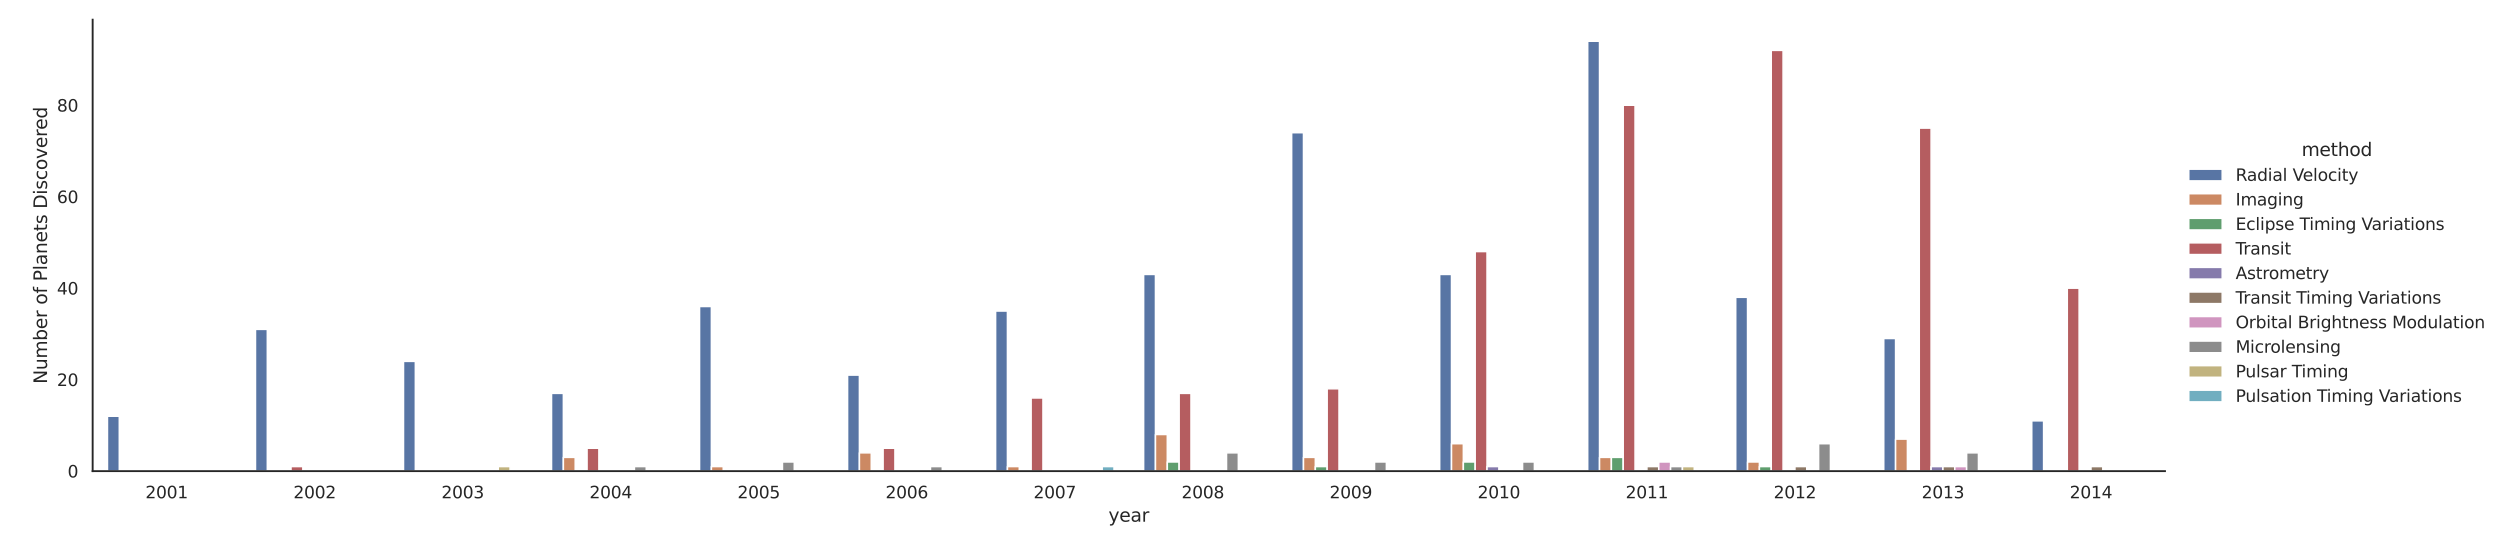 <?xml version="1.0" encoding="utf-8" standalone="no"?>
<!DOCTYPE svg PUBLIC "-//W3C//DTD SVG 1.1//EN"
  "http://www.w3.org/Graphics/SVG/1.1/DTD/svg11.dtd">
<svg xmlns:xlink="http://www.w3.org/1999/xlink" width="1643.85pt" height="360pt" viewBox="0 0 1643.85 360" xmlns="http://www.w3.org/2000/svg" version="1.1">
 <defs>
  <style type="text/css">*{stroke-linejoin: round; stroke-linecap: butt}</style>
 </defs>
 <g id="figure_1">
  <g id="patch_1">
   <path d="M 0 360 
L 1643.85 360 
L 1643.85 0 
L 0 0 
z
" style="fill: #ffffff"/>
  </g>
  <g id="axes_1">
   <g id="patch_2">
    <path d="M 60.925 309.78 
L 1423.562 309.78 
L 1423.562 12.96 
L 60.925 12.96 
z
" style="fill: #ffffff"/>
   </g>
   <g id="matplotlib.axis_1">
    <g id="xtick_1">
     <g id="text_1">
      <!-- 2001 -->
      <g style="fill: #262626" transform="translate(95.593 327.638) scale(0.11 -0.11)">
       <defs>
        <path id="DejaVuSans-32" d="M 1228 531 
L 3431 531 
L 3431 0 
L 469 0 
L 469 531 
Q 828 903 1448 1529 
Q 2069 2156 2228 2338 
Q 2531 2678 2651 2914 
Q 2772 3150 2772 3378 
Q 2772 3750 2511 3984 
Q 2250 4219 1831 4219 
Q 1534 4219 1204 4116 
Q 875 4013 500 3803 
L 500 4441 
Q 881 4594 1212 4672 
Q 1544 4750 1819 4750 
Q 2544 4750 2975 4387 
Q 3406 4025 3406 3419 
Q 3406 3131 3298 2873 
Q 3191 2616 2906 2266 
Q 2828 2175 2409 1742 
Q 1991 1309 1228 531 
z
" transform="scale(0.016)"/>
        <path id="DejaVuSans-30" d="M 2034 4250 
Q 1547 4250 1301 3770 
Q 1056 3291 1056 2328 
Q 1056 1369 1301 889 
Q 1547 409 2034 409 
Q 2525 409 2770 889 
Q 3016 1369 3016 2328 
Q 3016 3291 2770 3770 
Q 2525 4250 2034 4250 
z
M 2034 4750 
Q 2819 4750 3233 4129 
Q 3647 3509 3647 2328 
Q 3647 1150 3233 529 
Q 2819 -91 2034 -91 
Q 1250 -91 836 529 
Q 422 1150 422 2328 
Q 422 3509 836 4129 
Q 1250 4750 2034 4750 
z
" transform="scale(0.016)"/>
        <path id="DejaVuSans-31" d="M 794 531 
L 1825 531 
L 1825 4091 
L 703 3866 
L 703 4441 
L 1819 4666 
L 2450 4666 
L 2450 531 
L 3481 531 
L 3481 0 
L 794 0 
L 794 531 
z
" transform="scale(0.016)"/>
       </defs>
       <use xlink:href="#DejaVuSans-32"/>
       <use xlink:href="#DejaVuSans-30" x="63.623"/>
       <use xlink:href="#DejaVuSans-30" x="127.246"/>
       <use xlink:href="#DejaVuSans-31" x="190.869"/>
      </g>
     </g>
    </g>
    <g id="xtick_2">
     <g id="text_2">
      <!-- 2002 -->
      <g style="fill: #262626" transform="translate(192.924 327.638) scale(0.11 -0.11)">
       <use xlink:href="#DejaVuSans-32"/>
       <use xlink:href="#DejaVuSans-30" x="63.623"/>
       <use xlink:href="#DejaVuSans-30" x="127.246"/>
       <use xlink:href="#DejaVuSans-32" x="190.869"/>
      </g>
     </g>
    </g>
    <g id="xtick_3">
     <g id="text_3">
      <!-- 2003 -->
      <g style="fill: #262626" transform="translate(290.256 327.638) scale(0.11 -0.11)">
       <defs>
        <path id="DejaVuSans-33" d="M 2597 2516 
Q 3050 2419 3304 2112 
Q 3559 1806 3559 1356 
Q 3559 666 3084 287 
Q 2609 -91 1734 -91 
Q 1441 -91 1130 -33 
Q 819 25 488 141 
L 488 750 
Q 750 597 1062 519 
Q 1375 441 1716 441 
Q 2309 441 2620 675 
Q 2931 909 2931 1356 
Q 2931 1769 2642 2001 
Q 2353 2234 1838 2234 
L 1294 2234 
L 1294 2753 
L 1863 2753 
Q 2328 2753 2575 2939 
Q 2822 3125 2822 3475 
Q 2822 3834 2567 4026 
Q 2313 4219 1838 4219 
Q 1578 4219 1281 4162 
Q 984 4106 628 3988 
L 628 4550 
Q 988 4650 1302 4700 
Q 1616 4750 1894 4750 
Q 2613 4750 3031 4423 
Q 3450 4097 3450 3541 
Q 3450 3153 3228 2886 
Q 3006 2619 2597 2516 
z
" transform="scale(0.016)"/>
       </defs>
       <use xlink:href="#DejaVuSans-32"/>
       <use xlink:href="#DejaVuSans-30" x="63.623"/>
       <use xlink:href="#DejaVuSans-30" x="127.246"/>
       <use xlink:href="#DejaVuSans-33" x="190.869"/>
      </g>
     </g>
    </g>
    <g id="xtick_4">
     <g id="text_4">
      <!-- 2004 -->
      <g style="fill: #262626" transform="translate(387.587 327.638) scale(0.11 -0.11)">
       <defs>
        <path id="DejaVuSans-34" d="M 2419 4116 
L 825 1625 
L 2419 1625 
L 2419 4116 
z
M 2253 4666 
L 3047 4666 
L 3047 1625 
L 3713 1625 
L 3713 1100 
L 3047 1100 
L 3047 0 
L 2419 0 
L 2419 1100 
L 313 1100 
L 313 1709 
L 2253 4666 
z
" transform="scale(0.016)"/>
       </defs>
       <use xlink:href="#DejaVuSans-32"/>
       <use xlink:href="#DejaVuSans-30" x="63.623"/>
       <use xlink:href="#DejaVuSans-30" x="127.246"/>
       <use xlink:href="#DejaVuSans-34" x="190.869"/>
      </g>
     </g>
    </g>
    <g id="xtick_5">
     <g id="text_5">
      <!-- 2005 -->
      <g style="fill: #262626" transform="translate(484.918 327.638) scale(0.11 -0.11)">
       <defs>
        <path id="DejaVuSans-35" d="M 691 4666 
L 3169 4666 
L 3169 4134 
L 1269 4134 
L 1269 2991 
Q 1406 3038 1543 3061 
Q 1681 3084 1819 3084 
Q 2600 3084 3056 2656 
Q 3513 2228 3513 1497 
Q 3513 744 3044 326 
Q 2575 -91 1722 -91 
Q 1428 -91 1123 -41 
Q 819 9 494 109 
L 494 744 
Q 775 591 1075 516 
Q 1375 441 1709 441 
Q 2250 441 2565 725 
Q 2881 1009 2881 1497 
Q 2881 1984 2565 2268 
Q 2250 2553 1709 2553 
Q 1456 2553 1204 2497 
Q 953 2441 691 2322 
L 691 4666 
z
" transform="scale(0.016)"/>
       </defs>
       <use xlink:href="#DejaVuSans-32"/>
       <use xlink:href="#DejaVuSans-30" x="63.623"/>
       <use xlink:href="#DejaVuSans-30" x="127.246"/>
       <use xlink:href="#DejaVuSans-35" x="190.869"/>
      </g>
     </g>
    </g>
    <g id="xtick_6">
     <g id="text_6">
      <!-- 2006 -->
      <g style="fill: #262626" transform="translate(582.249 327.638) scale(0.11 -0.11)">
       <defs>
        <path id="DejaVuSans-36" d="M 2113 2584 
Q 1688 2584 1439 2293 
Q 1191 2003 1191 1497 
Q 1191 994 1439 701 
Q 1688 409 2113 409 
Q 2538 409 2786 701 
Q 3034 994 3034 1497 
Q 3034 2003 2786 2293 
Q 2538 2584 2113 2584 
z
M 3366 4563 
L 3366 3988 
Q 3128 4100 2886 4159 
Q 2644 4219 2406 4219 
Q 1781 4219 1451 3797 
Q 1122 3375 1075 2522 
Q 1259 2794 1537 2939 
Q 1816 3084 2150 3084 
Q 2853 3084 3261 2657 
Q 3669 2231 3669 1497 
Q 3669 778 3244 343 
Q 2819 -91 2113 -91 
Q 1303 -91 875 529 
Q 447 1150 447 2328 
Q 447 3434 972 4092 
Q 1497 4750 2381 4750 
Q 2619 4750 2861 4703 
Q 3103 4656 3366 4563 
z
" transform="scale(0.016)"/>
       </defs>
       <use xlink:href="#DejaVuSans-32"/>
       <use xlink:href="#DejaVuSans-30" x="63.623"/>
       <use xlink:href="#DejaVuSans-30" x="127.246"/>
       <use xlink:href="#DejaVuSans-36" x="190.869"/>
      </g>
     </g>
    </g>
    <g id="xtick_7">
     <g id="text_7">
      <!-- 2007 -->
      <g style="fill: #262626" transform="translate(679.58 327.638) scale(0.11 -0.11)">
       <defs>
        <path id="DejaVuSans-37" d="M 525 4666 
L 3525 4666 
L 3525 4397 
L 1831 0 
L 1172 0 
L 2766 4134 
L 525 4134 
L 525 4666 
z
" transform="scale(0.016)"/>
       </defs>
       <use xlink:href="#DejaVuSans-32"/>
       <use xlink:href="#DejaVuSans-30" x="63.623"/>
       <use xlink:href="#DejaVuSans-30" x="127.246"/>
       <use xlink:href="#DejaVuSans-37" x="190.869"/>
      </g>
     </g>
    </g>
    <g id="xtick_8">
     <g id="text_8">
      <!-- 2008 -->
      <g style="fill: #262626" transform="translate(776.911 327.638) scale(0.11 -0.11)">
       <defs>
        <path id="DejaVuSans-38" d="M 2034 2216 
Q 1584 2216 1326 1975 
Q 1069 1734 1069 1313 
Q 1069 891 1326 650 
Q 1584 409 2034 409 
Q 2484 409 2743 651 
Q 3003 894 3003 1313 
Q 3003 1734 2745 1975 
Q 2488 2216 2034 2216 
z
M 1403 2484 
Q 997 2584 770 2862 
Q 544 3141 544 3541 
Q 544 4100 942 4425 
Q 1341 4750 2034 4750 
Q 2731 4750 3128 4425 
Q 3525 4100 3525 3541 
Q 3525 3141 3298 2862 
Q 3072 2584 2669 2484 
Q 3125 2378 3379 2068 
Q 3634 1759 3634 1313 
Q 3634 634 3220 271 
Q 2806 -91 2034 -91 
Q 1263 -91 848 271 
Q 434 634 434 1313 
Q 434 1759 690 2068 
Q 947 2378 1403 2484 
z
M 1172 3481 
Q 1172 3119 1398 2916 
Q 1625 2713 2034 2713 
Q 2441 2713 2670 2916 
Q 2900 3119 2900 3481 
Q 2900 3844 2670 4047 
Q 2441 4250 2034 4250 
Q 1625 4250 1398 4047 
Q 1172 3844 1172 3481 
z
" transform="scale(0.016)"/>
       </defs>
       <use xlink:href="#DejaVuSans-32"/>
       <use xlink:href="#DejaVuSans-30" x="63.623"/>
       <use xlink:href="#DejaVuSans-30" x="127.246"/>
       <use xlink:href="#DejaVuSans-38" x="190.869"/>
      </g>
     </g>
    </g>
    <g id="xtick_9">
     <g id="text_9">
      <!-- 2009 -->
      <g style="fill: #262626" transform="translate(874.243 327.638) scale(0.11 -0.11)">
       <defs>
        <path id="DejaVuSans-39" d="M 703 97 
L 703 672 
Q 941 559 1184 500 
Q 1428 441 1663 441 
Q 2288 441 2617 861 
Q 2947 1281 2994 2138 
Q 2813 1869 2534 1725 
Q 2256 1581 1919 1581 
Q 1219 1581 811 2004 
Q 403 2428 403 3163 
Q 403 3881 828 4315 
Q 1253 4750 1959 4750 
Q 2769 4750 3195 4129 
Q 3622 3509 3622 2328 
Q 3622 1225 3098 567 
Q 2575 -91 1691 -91 
Q 1453 -91 1209 -44 
Q 966 3 703 97 
z
M 1959 2075 
Q 2384 2075 2632 2365 
Q 2881 2656 2881 3163 
Q 2881 3666 2632 3958 
Q 2384 4250 1959 4250 
Q 1534 4250 1286 3958 
Q 1038 3666 1038 3163 
Q 1038 2656 1286 2365 
Q 1534 2075 1959 2075 
z
" transform="scale(0.016)"/>
       </defs>
       <use xlink:href="#DejaVuSans-32"/>
       <use xlink:href="#DejaVuSans-30" x="63.623"/>
       <use xlink:href="#DejaVuSans-30" x="127.246"/>
       <use xlink:href="#DejaVuSans-39" x="190.869"/>
      </g>
     </g>
    </g>
    <g id="xtick_10">
     <g id="text_10">
      <!-- 2010 -->
      <g style="fill: #262626" transform="translate(971.574 327.638) scale(0.11 -0.11)">
       <use xlink:href="#DejaVuSans-32"/>
       <use xlink:href="#DejaVuSans-30" x="63.623"/>
       <use xlink:href="#DejaVuSans-31" x="127.246"/>
       <use xlink:href="#DejaVuSans-30" x="190.869"/>
      </g>
     </g>
    </g>
    <g id="xtick_11">
     <g id="text_11">
      <!-- 2011 -->
      <g style="fill: #262626" transform="translate(1068.905 327.638) scale(0.11 -0.11)">
       <use xlink:href="#DejaVuSans-32"/>
       <use xlink:href="#DejaVuSans-30" x="63.623"/>
       <use xlink:href="#DejaVuSans-31" x="127.246"/>
       <use xlink:href="#DejaVuSans-31" x="190.869"/>
      </g>
     </g>
    </g>
    <g id="xtick_12">
     <g id="text_12">
      <!-- 2012 -->
      <g style="fill: #262626" transform="translate(1166.236 327.638) scale(0.11 -0.11)">
       <use xlink:href="#DejaVuSans-32"/>
       <use xlink:href="#DejaVuSans-30" x="63.623"/>
       <use xlink:href="#DejaVuSans-31" x="127.246"/>
       <use xlink:href="#DejaVuSans-32" x="190.869"/>
      </g>
     </g>
    </g>
    <g id="xtick_13">
     <g id="text_13">
      <!-- 2013 -->
      <g style="fill: #262626" transform="translate(1263.567 327.638) scale(0.11 -0.11)">
       <use xlink:href="#DejaVuSans-32"/>
       <use xlink:href="#DejaVuSans-30" x="63.623"/>
       <use xlink:href="#DejaVuSans-31" x="127.246"/>
       <use xlink:href="#DejaVuSans-33" x="190.869"/>
      </g>
     </g>
    </g>
    <g id="xtick_14">
     <g id="text_14">
      <!-- 2014 -->
      <g style="fill: #262626" transform="translate(1360.898 327.638) scale(0.11 -0.11)">
       <use xlink:href="#DejaVuSans-32"/>
       <use xlink:href="#DejaVuSans-30" x="63.623"/>
       <use xlink:href="#DejaVuSans-31" x="127.246"/>
       <use xlink:href="#DejaVuSans-34" x="190.869"/>
      </g>
     </g>
    </g>
    <g id="text_15">
     <!-- year -->
     <g style="fill: #262626" transform="translate(728.857 343.044) scale(0.12 -0.12)">
      <defs>
       <path id="DejaVuSans-79" d="M 2059 -325 
Q 1816 -950 1584 -1140 
Q 1353 -1331 966 -1331 
L 506 -1331 
L 506 -850 
L 844 -850 
Q 1081 -850 1212 -737 
Q 1344 -625 1503 -206 
L 1606 56 
L 191 3500 
L 800 3500 
L 1894 763 
L 2988 3500 
L 3597 3500 
L 2059 -325 
z
" transform="scale(0.016)"/>
       <path id="DejaVuSans-65" d="M 3597 1894 
L 3597 1613 
L 953 1613 
Q 991 1019 1311 708 
Q 1631 397 2203 397 
Q 2534 397 2845 478 
Q 3156 559 3463 722 
L 3463 178 
Q 3153 47 2828 -22 
Q 2503 -91 2169 -91 
Q 1331 -91 842 396 
Q 353 884 353 1716 
Q 353 2575 817 3079 
Q 1281 3584 2069 3584 
Q 2775 3584 3186 3129 
Q 3597 2675 3597 1894 
z
M 3022 2063 
Q 3016 2534 2758 2815 
Q 2500 3097 2075 3097 
Q 1594 3097 1305 2825 
Q 1016 2553 972 2059 
L 3022 2063 
z
" transform="scale(0.016)"/>
       <path id="DejaVuSans-61" d="M 2194 1759 
Q 1497 1759 1228 1600 
Q 959 1441 959 1056 
Q 959 750 1161 570 
Q 1363 391 1709 391 
Q 2188 391 2477 730 
Q 2766 1069 2766 1631 
L 2766 1759 
L 2194 1759 
z
M 3341 1997 
L 3341 0 
L 2766 0 
L 2766 531 
Q 2569 213 2275 61 
Q 1981 -91 1556 -91 
Q 1019 -91 701 211 
Q 384 513 384 1019 
Q 384 1609 779 1909 
Q 1175 2209 1959 2209 
L 2766 2209 
L 2766 2266 
Q 2766 2663 2505 2880 
Q 2244 3097 1772 3097 
Q 1472 3097 1187 3025 
Q 903 2953 641 2809 
L 641 3341 
Q 956 3463 1253 3523 
Q 1550 3584 1831 3584 
Q 2591 3584 2966 3190 
Q 3341 2797 3341 1997 
z
" transform="scale(0.016)"/>
       <path id="DejaVuSans-72" d="M 2631 2963 
Q 2534 3019 2420 3045 
Q 2306 3072 2169 3072 
Q 1681 3072 1420 2755 
Q 1159 2438 1159 1844 
L 1159 0 
L 581 0 
L 581 3500 
L 1159 3500 
L 1159 2956 
Q 1341 3275 1631 3429 
Q 1922 3584 2338 3584 
Q 2397 3584 2469 3576 
Q 2541 3569 2628 3553 
L 2631 2963 
z
" transform="scale(0.016)"/>
      </defs>
      <use xlink:href="#DejaVuSans-79"/>
      <use xlink:href="#DejaVuSans-65" x="59.18"/>
      <use xlink:href="#DejaVuSans-61" x="120.703"/>
      <use xlink:href="#DejaVuSans-72" x="181.982"/>
     </g>
    </g>
   </g>
   <g id="matplotlib.axis_2">
    <g id="ytick_1">
     <g id="text_16">
      <!-- 0 -->
      <g style="fill: #262626" transform="translate(44.426 313.959) scale(0.11 -0.11)">
       <use xlink:href="#DejaVuSans-30"/>
      </g>
     </g>
    </g>
    <g id="ytick_2">
     <g id="text_17">
      <!-- 20 -->
      <g style="fill: #262626" transform="translate(37.428 253.813) scale(0.11 -0.11)">
       <use xlink:href="#DejaVuSans-32"/>
       <use xlink:href="#DejaVuSans-30" x="63.623"/>
      </g>
     </g>
    </g>
    <g id="ytick_3">
     <g id="text_18">
      <!-- 40 -->
      <g style="fill: #262626" transform="translate(37.428 193.667) scale(0.11 -0.11)">
       <use xlink:href="#DejaVuSans-34"/>
       <use xlink:href="#DejaVuSans-30" x="63.623"/>
      </g>
     </g>
    </g>
    <g id="ytick_4">
     <g id="text_19">
      <!-- 60 -->
      <g style="fill: #262626" transform="translate(37.428 133.521) scale(0.11 -0.11)">
       <use xlink:href="#DejaVuSans-36"/>
       <use xlink:href="#DejaVuSans-30" x="63.623"/>
      </g>
     </g>
    </g>
    <g id="ytick_5">
     <g id="text_20">
      <!-- 80 -->
      <g style="fill: #262626" transform="translate(37.428 73.376) scale(0.11 -0.11)">
       <use xlink:href="#DejaVuSans-38"/>
       <use xlink:href="#DejaVuSans-30" x="63.623"/>
      </g>
     </g>
    </g>
    <g id="text_21">
     <!-- Number of Planets Discovered -->
     <g style="fill: #262626" transform="translate(30.932 252.369) rotate(-90) scale(0.12 -0.12)">
      <defs>
       <path id="DejaVuSans-4e" d="M 628 4666 
L 1478 4666 
L 3547 763 
L 3547 4666 
L 4159 4666 
L 4159 0 
L 3309 0 
L 1241 3903 
L 1241 0 
L 628 0 
L 628 4666 
z
" transform="scale(0.016)"/>
       <path id="DejaVuSans-75" d="M 544 1381 
L 544 3500 
L 1119 3500 
L 1119 1403 
Q 1119 906 1312 657 
Q 1506 409 1894 409 
Q 2359 409 2629 706 
Q 2900 1003 2900 1516 
L 2900 3500 
L 3475 3500 
L 3475 0 
L 2900 0 
L 2900 538 
Q 2691 219 2414 64 
Q 2138 -91 1772 -91 
Q 1169 -91 856 284 
Q 544 659 544 1381 
z
M 1991 3584 
L 1991 3584 
z
" transform="scale(0.016)"/>
       <path id="DejaVuSans-6d" d="M 3328 2828 
Q 3544 3216 3844 3400 
Q 4144 3584 4550 3584 
Q 5097 3584 5394 3201 
Q 5691 2819 5691 2113 
L 5691 0 
L 5113 0 
L 5113 2094 
Q 5113 2597 4934 2840 
Q 4756 3084 4391 3084 
Q 3944 3084 3684 2787 
Q 3425 2491 3425 1978 
L 3425 0 
L 2847 0 
L 2847 2094 
Q 2847 2600 2669 2842 
Q 2491 3084 2119 3084 
Q 1678 3084 1418 2786 
Q 1159 2488 1159 1978 
L 1159 0 
L 581 0 
L 581 3500 
L 1159 3500 
L 1159 2956 
Q 1356 3278 1631 3431 
Q 1906 3584 2284 3584 
Q 2666 3584 2933 3390 
Q 3200 3197 3328 2828 
z
" transform="scale(0.016)"/>
       <path id="DejaVuSans-62" d="M 3116 1747 
Q 3116 2381 2855 2742 
Q 2594 3103 2138 3103 
Q 1681 3103 1420 2742 
Q 1159 2381 1159 1747 
Q 1159 1113 1420 752 
Q 1681 391 2138 391 
Q 2594 391 2855 752 
Q 3116 1113 3116 1747 
z
M 1159 2969 
Q 1341 3281 1617 3432 
Q 1894 3584 2278 3584 
Q 2916 3584 3314 3078 
Q 3713 2572 3713 1747 
Q 3713 922 3314 415 
Q 2916 -91 2278 -91 
Q 1894 -91 1617 61 
Q 1341 213 1159 525 
L 1159 0 
L 581 0 
L 581 4863 
L 1159 4863 
L 1159 2969 
z
" transform="scale(0.016)"/>
       <path id="DejaVuSans-20" transform="scale(0.016)"/>
       <path id="DejaVuSans-6f" d="M 1959 3097 
Q 1497 3097 1228 2736 
Q 959 2375 959 1747 
Q 959 1119 1226 758 
Q 1494 397 1959 397 
Q 2419 397 2687 759 
Q 2956 1122 2956 1747 
Q 2956 2369 2687 2733 
Q 2419 3097 1959 3097 
z
M 1959 3584 
Q 2709 3584 3137 3096 
Q 3566 2609 3566 1747 
Q 3566 888 3137 398 
Q 2709 -91 1959 -91 
Q 1206 -91 779 398 
Q 353 888 353 1747 
Q 353 2609 779 3096 
Q 1206 3584 1959 3584 
z
" transform="scale(0.016)"/>
       <path id="DejaVuSans-66" d="M 2375 4863 
L 2375 4384 
L 1825 4384 
Q 1516 4384 1395 4259 
Q 1275 4134 1275 3809 
L 1275 3500 
L 2222 3500 
L 2222 3053 
L 1275 3053 
L 1275 0 
L 697 0 
L 697 3053 
L 147 3053 
L 147 3500 
L 697 3500 
L 697 3744 
Q 697 4328 969 4595 
Q 1241 4863 1831 4863 
L 2375 4863 
z
" transform="scale(0.016)"/>
       <path id="DejaVuSans-50" d="M 1259 4147 
L 1259 2394 
L 2053 2394 
Q 2494 2394 2734 2622 
Q 2975 2850 2975 3272 
Q 2975 3691 2734 3919 
Q 2494 4147 2053 4147 
L 1259 4147 
z
M 628 4666 
L 2053 4666 
Q 2838 4666 3239 4311 
Q 3641 3956 3641 3272 
Q 3641 2581 3239 2228 
Q 2838 1875 2053 1875 
L 1259 1875 
L 1259 0 
L 628 0 
L 628 4666 
z
" transform="scale(0.016)"/>
       <path id="DejaVuSans-6c" d="M 603 4863 
L 1178 4863 
L 1178 0 
L 603 0 
L 603 4863 
z
" transform="scale(0.016)"/>
       <path id="DejaVuSans-6e" d="M 3513 2113 
L 3513 0 
L 2938 0 
L 2938 2094 
Q 2938 2591 2744 2837 
Q 2550 3084 2163 3084 
Q 1697 3084 1428 2787 
Q 1159 2491 1159 1978 
L 1159 0 
L 581 0 
L 581 3500 
L 1159 3500 
L 1159 2956 
Q 1366 3272 1645 3428 
Q 1925 3584 2291 3584 
Q 2894 3584 3203 3211 
Q 3513 2838 3513 2113 
z
" transform="scale(0.016)"/>
       <path id="DejaVuSans-74" d="M 1172 4494 
L 1172 3500 
L 2356 3500 
L 2356 3053 
L 1172 3053 
L 1172 1153 
Q 1172 725 1289 603 
Q 1406 481 1766 481 
L 2356 481 
L 2356 0 
L 1766 0 
Q 1100 0 847 248 
Q 594 497 594 1153 
L 594 3053 
L 172 3053 
L 172 3500 
L 594 3500 
L 594 4494 
L 1172 4494 
z
" transform="scale(0.016)"/>
       <path id="DejaVuSans-73" d="M 2834 3397 
L 2834 2853 
Q 2591 2978 2328 3040 
Q 2066 3103 1784 3103 
Q 1356 3103 1142 2972 
Q 928 2841 928 2578 
Q 928 2378 1081 2264 
Q 1234 2150 1697 2047 
L 1894 2003 
Q 2506 1872 2764 1633 
Q 3022 1394 3022 966 
Q 3022 478 2636 193 
Q 2250 -91 1575 -91 
Q 1294 -91 989 -36 
Q 684 19 347 128 
L 347 722 
Q 666 556 975 473 
Q 1284 391 1588 391 
Q 1994 391 2212 530 
Q 2431 669 2431 922 
Q 2431 1156 2273 1281 
Q 2116 1406 1581 1522 
L 1381 1569 
Q 847 1681 609 1914 
Q 372 2147 372 2553 
Q 372 3047 722 3315 
Q 1072 3584 1716 3584 
Q 2034 3584 2315 3537 
Q 2597 3491 2834 3397 
z
" transform="scale(0.016)"/>
       <path id="DejaVuSans-44" d="M 1259 4147 
L 1259 519 
L 2022 519 
Q 2988 519 3436 956 
Q 3884 1394 3884 2338 
Q 3884 3275 3436 3711 
Q 2988 4147 2022 4147 
L 1259 4147 
z
M 628 4666 
L 1925 4666 
Q 3281 4666 3915 4102 
Q 4550 3538 4550 2338 
Q 4550 1131 3912 565 
Q 3275 0 1925 0 
L 628 0 
L 628 4666 
z
" transform="scale(0.016)"/>
       <path id="DejaVuSans-69" d="M 603 3500 
L 1178 3500 
L 1178 0 
L 603 0 
L 603 3500 
z
M 603 4863 
L 1178 4863 
L 1178 4134 
L 603 4134 
L 603 4863 
z
" transform="scale(0.016)"/>
       <path id="DejaVuSans-63" d="M 3122 3366 
L 3122 2828 
Q 2878 2963 2633 3030 
Q 2388 3097 2138 3097 
Q 1578 3097 1268 2742 
Q 959 2388 959 1747 
Q 959 1106 1268 751 
Q 1578 397 2138 397 
Q 2388 397 2633 464 
Q 2878 531 3122 666 
L 3122 134 
Q 2881 22 2623 -34 
Q 2366 -91 2075 -91 
Q 1284 -91 818 406 
Q 353 903 353 1747 
Q 353 2603 823 3093 
Q 1294 3584 2113 3584 
Q 2378 3584 2631 3529 
Q 2884 3475 3122 3366 
z
" transform="scale(0.016)"/>
       <path id="DejaVuSans-76" d="M 191 3500 
L 800 3500 
L 1894 563 
L 2988 3500 
L 3597 3500 
L 2284 0 
L 1503 0 
L 191 3500 
z
" transform="scale(0.016)"/>
       <path id="DejaVuSans-64" d="M 2906 2969 
L 2906 4863 
L 3481 4863 
L 3481 0 
L 2906 0 
L 2906 525 
Q 2725 213 2448 61 
Q 2172 -91 1784 -91 
Q 1150 -91 751 415 
Q 353 922 353 1747 
Q 353 2572 751 3078 
Q 1150 3584 1784 3584 
Q 2172 3584 2448 3432 
Q 2725 3281 2906 2969 
z
M 947 1747 
Q 947 1113 1208 752 
Q 1469 391 1925 391 
Q 2381 391 2643 752 
Q 2906 1113 2906 1747 
Q 2906 2381 2643 2742 
Q 2381 3103 1925 3103 
Q 1469 3103 1208 2742 
Q 947 2381 947 1747 
z
" transform="scale(0.016)"/>
      </defs>
      <use xlink:href="#DejaVuSans-4e"/>
      <use xlink:href="#DejaVuSans-75" x="74.805"/>
      <use xlink:href="#DejaVuSans-6d" x="138.184"/>
      <use xlink:href="#DejaVuSans-62" x="235.596"/>
      <use xlink:href="#DejaVuSans-65" x="299.072"/>
      <use xlink:href="#DejaVuSans-72" x="360.596"/>
      <use xlink:href="#DejaVuSans-20" x="401.709"/>
      <use xlink:href="#DejaVuSans-6f" x="433.496"/>
      <use xlink:href="#DejaVuSans-66" x="494.678"/>
      <use xlink:href="#DejaVuSans-20" x="529.883"/>
      <use xlink:href="#DejaVuSans-50" x="561.67"/>
      <use xlink:href="#DejaVuSans-6c" x="621.973"/>
      <use xlink:href="#DejaVuSans-61" x="649.756"/>
      <use xlink:href="#DejaVuSans-6e" x="711.035"/>
      <use xlink:href="#DejaVuSans-65" x="774.414"/>
      <use xlink:href="#DejaVuSans-74" x="835.938"/>
      <use xlink:href="#DejaVuSans-73" x="875.146"/>
      <use xlink:href="#DejaVuSans-20" x="927.246"/>
      <use xlink:href="#DejaVuSans-44" x="959.033"/>
      <use xlink:href="#DejaVuSans-69" x="1036.035"/>
      <use xlink:href="#DejaVuSans-73" x="1063.818"/>
      <use xlink:href="#DejaVuSans-63" x="1115.918"/>
      <use xlink:href="#DejaVuSans-6f" x="1170.898"/>
      <use xlink:href="#DejaVuSans-76" x="1232.08"/>
      <use xlink:href="#DejaVuSans-65" x="1291.26"/>
      <use xlink:href="#DejaVuSans-72" x="1352.783"/>
      <use xlink:href="#DejaVuSans-65" x="1391.646"/>
      <use xlink:href="#DejaVuSans-64" x="1453.17"/>
     </g>
    </g>
   </g>
   <g id="patch_3">
    <path d="M 70.658 309.78 
L 78.445 309.78 
L 78.445 273.692 
L 70.658 273.692 
z
" clip-path="url(#p292e09b72d)" style="fill: #5875a4; stroke: #ffffff; stroke-linejoin: miter"/>
   </g>
   <g id="patch_4">
    <path d="M 167.989 309.78 
L 175.776 309.78 
L 175.776 216.554 
L 167.989 216.554 
z
" clip-path="url(#p292e09b72d)" style="fill: #5875a4; stroke: #ffffff; stroke-linejoin: miter"/>
   </g>
   <g id="patch_5">
    <path d="M 265.321 309.78 
L 273.107 309.78 
L 273.107 237.605 
L 265.321 237.605 
z
" clip-path="url(#p292e09b72d)" style="fill: #5875a4; stroke: #ffffff; stroke-linejoin: miter"/>
   </g>
   <g id="patch_6">
    <path d="M 362.652 309.78 
L 370.438 309.78 
L 370.438 258.656 
L 362.652 258.656 
z
" clip-path="url(#p292e09b72d)" style="fill: #5875a4; stroke: #ffffff; stroke-linejoin: miter"/>
   </g>
   <g id="patch_7">
    <path d="M 459.983 309.78 
L 467.769 309.78 
L 467.769 201.517 
L 459.983 201.517 
z
" clip-path="url(#p292e09b72d)" style="fill: #5875a4; stroke: #ffffff; stroke-linejoin: miter"/>
   </g>
   <g id="patch_8">
    <path d="M 557.314 309.78 
L 565.101 309.78 
L 565.101 246.627 
L 557.314 246.627 
z
" clip-path="url(#p292e09b72d)" style="fill: #5875a4; stroke: #ffffff; stroke-linejoin: miter"/>
   </g>
   <g id="patch_9">
    <path d="M 654.645 309.78 
L 662.432 309.78 
L 662.432 204.525 
L 654.645 204.525 
z
" clip-path="url(#p292e09b72d)" style="fill: #5875a4; stroke: #ffffff; stroke-linejoin: miter"/>
   </g>
   <g id="patch_10">
    <path d="M 751.976 309.78 
L 759.763 309.78 
L 759.763 180.466 
L 751.976 180.466 
z
" clip-path="url(#p292e09b72d)" style="fill: #5875a4; stroke: #ffffff; stroke-linejoin: miter"/>
   </g>
   <g id="patch_11">
    <path d="M 849.308 309.78 
L 857.094 309.78 
L 857.094 87.24 
L 849.308 87.24 
z
" clip-path="url(#p292e09b72d)" style="fill: #5875a4; stroke: #ffffff; stroke-linejoin: miter"/>
   </g>
   <g id="patch_12">
    <path d="M 946.639 309.78 
L 954.425 309.78 
L 954.425 180.466 
L 946.639 180.466 
z
" clip-path="url(#p292e09b72d)" style="fill: #5875a4; stroke: #ffffff; stroke-linejoin: miter"/>
   </g>
   <g id="patch_13">
    <path d="M 1043.97 309.78 
L 1051.756 309.78 
L 1051.756 27.094 
L 1043.97 27.094 
z
" clip-path="url(#p292e09b72d)" style="fill: #5875a4; stroke: #ffffff; stroke-linejoin: miter"/>
   </g>
   <g id="patch_14">
    <path d="M 1141.301 309.78 
L 1149.088 309.78 
L 1149.088 195.503 
L 1141.301 195.503 
z
" clip-path="url(#p292e09b72d)" style="fill: #5875a4; stroke: #ffffff; stroke-linejoin: miter"/>
   </g>
   <g id="patch_15">
    <path d="M 1238.632 309.78 
L 1246.419 309.78 
L 1246.419 222.568 
L 1238.632 222.568 
z
" clip-path="url(#p292e09b72d)" style="fill: #5875a4; stroke: #ffffff; stroke-linejoin: miter"/>
   </g>
   <g id="patch_16">
    <path d="M 1335.963 309.78 
L 1343.75 309.78 
L 1343.75 276.7 
L 1335.963 276.7 
z
" clip-path="url(#p292e09b72d)" style="fill: #5875a4; stroke: #ffffff; stroke-linejoin: miter"/>
   </g>
   <g id="patch_17">
    <path d="M 78.445 309.78 
L 86.231 309.78 
L 86.231 309.78 
L 78.445 309.78 
z
" clip-path="url(#p292e09b72d)" style="fill: #cc8963; stroke: #ffffff; stroke-linejoin: miter"/>
   </g>
   <g id="patch_18">
    <path d="M 175.776 309.78 
L 183.562 309.78 
L 183.562 309.78 
L 175.776 309.78 
z
" clip-path="url(#p292e09b72d)" style="fill: #cc8963; stroke: #ffffff; stroke-linejoin: miter"/>
   </g>
   <g id="patch_19">
    <path d="M 273.107 309.78 
L 280.894 309.78 
L 280.894 309.78 
L 273.107 309.78 
z
" clip-path="url(#p292e09b72d)" style="fill: #cc8963; stroke: #ffffff; stroke-linejoin: miter"/>
   </g>
   <g id="patch_20">
    <path d="M 370.438 309.78 
L 378.225 309.78 
L 378.225 300.758 
L 370.438 300.758 
z
" clip-path="url(#p292e09b72d)" style="fill: #cc8963; stroke: #ffffff; stroke-linejoin: miter"/>
   </g>
   <g id="patch_21">
    <path d="M 467.769 309.78 
L 475.556 309.78 
L 475.556 306.773 
L 467.769 306.773 
z
" clip-path="url(#p292e09b72d)" style="fill: #cc8963; stroke: #ffffff; stroke-linejoin: miter"/>
   </g>
   <g id="patch_22">
    <path d="M 565.101 309.78 
L 572.887 309.78 
L 572.887 297.751 
L 565.101 297.751 
z
" clip-path="url(#p292e09b72d)" style="fill: #cc8963; stroke: #ffffff; stroke-linejoin: miter"/>
   </g>
   <g id="patch_23">
    <path d="M 662.432 309.78 
L 670.218 309.78 
L 670.218 306.773 
L 662.432 306.773 
z
" clip-path="url(#p292e09b72d)" style="fill: #cc8963; stroke: #ffffff; stroke-linejoin: miter"/>
   </g>
   <g id="patch_24">
    <path d="M 759.763 309.78 
L 767.549 309.78 
L 767.549 285.722 
L 759.763 285.722 
z
" clip-path="url(#p292e09b72d)" style="fill: #cc8963; stroke: #ffffff; stroke-linejoin: miter"/>
   </g>
   <g id="patch_25">
    <path d="M 857.094 309.78 
L 864.881 309.78 
L 864.881 300.758 
L 857.094 300.758 
z
" clip-path="url(#p292e09b72d)" style="fill: #cc8963; stroke: #ffffff; stroke-linejoin: miter"/>
   </g>
   <g id="patch_26">
    <path d="M 954.425 309.78 
L 962.212 309.78 
L 962.212 291.736 
L 954.425 291.736 
z
" clip-path="url(#p292e09b72d)" style="fill: #cc8963; stroke: #ffffff; stroke-linejoin: miter"/>
   </g>
   <g id="patch_27">
    <path d="M 1051.756 309.78 
L 1059.543 309.78 
L 1059.543 300.758 
L 1051.756 300.758 
z
" clip-path="url(#p292e09b72d)" style="fill: #cc8963; stroke: #ffffff; stroke-linejoin: miter"/>
   </g>
   <g id="patch_28">
    <path d="M 1149.088 309.78 
L 1156.874 309.78 
L 1156.874 303.765 
L 1149.088 303.765 
z
" clip-path="url(#p292e09b72d)" style="fill: #cc8963; stroke: #ffffff; stroke-linejoin: miter"/>
   </g>
   <g id="patch_29">
    <path d="M 1246.419 309.78 
L 1254.205 309.78 
L 1254.205 288.729 
L 1246.419 288.729 
z
" clip-path="url(#p292e09b72d)" style="fill: #cc8963; stroke: #ffffff; stroke-linejoin: miter"/>
   </g>
   <g id="patch_30">
    <path d="M 1343.75 309.78 
L 1351.536 309.78 
L 1351.536 309.78 
L 1343.75 309.78 
z
" clip-path="url(#p292e09b72d)" style="fill: #cc8963; stroke: #ffffff; stroke-linejoin: miter"/>
   </g>
   <g id="patch_31">
    <path d="M 86.231 309.78 
L 94.018 309.78 
L 94.018 309.78 
L 86.231 309.78 
z
" clip-path="url(#p292e09b72d)" style="fill: #5f9e6e; stroke: #ffffff; stroke-linejoin: miter"/>
   </g>
   <g id="patch_32">
    <path d="M 183.562 309.78 
L 191.349 309.78 
L 191.349 309.78 
L 183.562 309.78 
z
" clip-path="url(#p292e09b72d)" style="fill: #5f9e6e; stroke: #ffffff; stroke-linejoin: miter"/>
   </g>
   <g id="patch_33">
    <path d="M 280.894 309.78 
L 288.68 309.78 
L 288.68 309.78 
L 280.894 309.78 
z
" clip-path="url(#p292e09b72d)" style="fill: #5f9e6e; stroke: #ffffff; stroke-linejoin: miter"/>
   </g>
   <g id="patch_34">
    <path d="M 378.225 309.78 
L 386.011 309.78 
L 386.011 309.78 
L 378.225 309.78 
z
" clip-path="url(#p292e09b72d)" style="fill: #5f9e6e; stroke: #ffffff; stroke-linejoin: miter"/>
   </g>
   <g id="patch_35">
    <path d="M 475.556 309.78 
L 483.342 309.78 
L 483.342 309.78 
L 475.556 309.78 
z
" clip-path="url(#p292e09b72d)" style="fill: #5f9e6e; stroke: #ffffff; stroke-linejoin: miter"/>
   </g>
   <g id="patch_36">
    <path d="M 572.887 309.78 
L 580.674 309.78 
L 580.674 309.78 
L 572.887 309.78 
z
" clip-path="url(#p292e09b72d)" style="fill: #5f9e6e; stroke: #ffffff; stroke-linejoin: miter"/>
   </g>
   <g id="patch_37">
    <path d="M 670.218 309.78 
L 678.005 309.78 
L 678.005 309.78 
L 670.218 309.78 
z
" clip-path="url(#p292e09b72d)" style="fill: #5f9e6e; stroke: #ffffff; stroke-linejoin: miter"/>
   </g>
   <g id="patch_38">
    <path d="M 767.549 309.78 
L 775.336 309.78 
L 775.336 303.765 
L 767.549 303.765 
z
" clip-path="url(#p292e09b72d)" style="fill: #5f9e6e; stroke: #ffffff; stroke-linejoin: miter"/>
   </g>
   <g id="patch_39">
    <path d="M 864.881 309.78 
L 872.667 309.78 
L 872.667 306.773 
L 864.881 306.773 
z
" clip-path="url(#p292e09b72d)" style="fill: #5f9e6e; stroke: #ffffff; stroke-linejoin: miter"/>
   </g>
   <g id="patch_40">
    <path d="M 962.212 309.78 
L 969.998 309.78 
L 969.998 303.765 
L 962.212 303.765 
z
" clip-path="url(#p292e09b72d)" style="fill: #5f9e6e; stroke: #ffffff; stroke-linejoin: miter"/>
   </g>
   <g id="patch_41">
    <path d="M 1059.543 309.78 
L 1067.329 309.78 
L 1067.329 300.758 
L 1059.543 300.758 
z
" clip-path="url(#p292e09b72d)" style="fill: #5f9e6e; stroke: #ffffff; stroke-linejoin: miter"/>
   </g>
   <g id="patch_42">
    <path d="M 1156.874 309.78 
L 1164.661 309.78 
L 1164.661 306.773 
L 1156.874 306.773 
z
" clip-path="url(#p292e09b72d)" style="fill: #5f9e6e; stroke: #ffffff; stroke-linejoin: miter"/>
   </g>
   <g id="patch_43">
    <path d="M 1254.205 309.78 
L 1261.992 309.78 
L 1261.992 309.78 
L 1254.205 309.78 
z
" clip-path="url(#p292e09b72d)" style="fill: #5f9e6e; stroke: #ffffff; stroke-linejoin: miter"/>
   </g>
   <g id="patch_44">
    <path d="M 1351.536 309.78 
L 1359.323 309.78 
L 1359.323 309.78 
L 1351.536 309.78 
z
" clip-path="url(#p292e09b72d)" style="fill: #5f9e6e; stroke: #ffffff; stroke-linejoin: miter"/>
   </g>
   <g id="patch_45">
    <path d="M 94.018 309.78 
L 101.804 309.78 
L 101.804 309.78 
L 94.018 309.78 
z
" clip-path="url(#p292e09b72d)" style="fill: #b55d60; stroke: #ffffff; stroke-linejoin: miter"/>
   </g>
   <g id="patch_46">
    <path d="M 191.349 309.78 
L 199.135 309.78 
L 199.135 306.773 
L 191.349 306.773 
z
" clip-path="url(#p292e09b72d)" style="fill: #b55d60; stroke: #ffffff; stroke-linejoin: miter"/>
   </g>
   <g id="patch_47">
    <path d="M 288.68 309.78 
L 296.467 309.78 
L 296.467 309.78 
L 288.68 309.78 
z
" clip-path="url(#p292e09b72d)" style="fill: #b55d60; stroke: #ffffff; stroke-linejoin: miter"/>
   </g>
   <g id="patch_48">
    <path d="M 386.011 309.78 
L 393.798 309.78 
L 393.798 294.744 
L 386.011 294.744 
z
" clip-path="url(#p292e09b72d)" style="fill: #b55d60; stroke: #ffffff; stroke-linejoin: miter"/>
   </g>
   <g id="patch_49">
    <path d="M 483.342 309.78 
L 491.129 309.78 
L 491.129 309.78 
L 483.342 309.78 
z
" clip-path="url(#p292e09b72d)" style="fill: #b55d60; stroke: #ffffff; stroke-linejoin: miter"/>
   </g>
   <g id="patch_50">
    <path d="M 580.674 309.78 
L 588.46 309.78 
L 588.46 294.744 
L 580.674 294.744 
z
" clip-path="url(#p292e09b72d)" style="fill: #b55d60; stroke: #ffffff; stroke-linejoin: miter"/>
   </g>
   <g id="patch_51">
    <path d="M 678.005 309.78 
L 685.791 309.78 
L 685.791 261.663 
L 678.005 261.663 
z
" clip-path="url(#p292e09b72d)" style="fill: #b55d60; stroke: #ffffff; stroke-linejoin: miter"/>
   </g>
   <g id="patch_52">
    <path d="M 775.336 309.78 
L 783.122 309.78 
L 783.122 258.656 
L 775.336 258.656 
z
" clip-path="url(#p292e09b72d)" style="fill: #b55d60; stroke: #ffffff; stroke-linejoin: miter"/>
   </g>
   <g id="patch_53">
    <path d="M 872.667 309.78 
L 880.454 309.78 
L 880.454 255.649 
L 872.667 255.649 
z
" clip-path="url(#p292e09b72d)" style="fill: #b55d60; stroke: #ffffff; stroke-linejoin: miter"/>
   </g>
   <g id="patch_54">
    <path d="M 969.998 309.78 
L 977.785 309.78 
L 977.785 165.43 
L 969.998 165.43 
z
" clip-path="url(#p292e09b72d)" style="fill: #b55d60; stroke: #ffffff; stroke-linejoin: miter"/>
   </g>
   <g id="patch_55">
    <path d="M 1067.329 309.78 
L 1075.116 309.78 
L 1075.116 69.196 
L 1067.329 69.196 
z
" clip-path="url(#p292e09b72d)" style="fill: #b55d60; stroke: #ffffff; stroke-linejoin: miter"/>
   </g>
   <g id="patch_56">
    <path d="M 1164.661 309.78 
L 1172.447 309.78 
L 1172.447 33.109 
L 1164.661 33.109 
z
" clip-path="url(#p292e09b72d)" style="fill: #b55d60; stroke: #ffffff; stroke-linejoin: miter"/>
   </g>
   <g id="patch_57">
    <path d="M 1261.992 309.78 
L 1269.778 309.78 
L 1269.778 84.233 
L 1261.992 84.233 
z
" clip-path="url(#p292e09b72d)" style="fill: #b55d60; stroke: #ffffff; stroke-linejoin: miter"/>
   </g>
   <g id="patch_58">
    <path d="M 1359.323 309.78 
L 1367.109 309.78 
L 1367.109 189.488 
L 1359.323 189.488 
z
" clip-path="url(#p292e09b72d)" style="fill: #b55d60; stroke: #ffffff; stroke-linejoin: miter"/>
   </g>
   <g id="patch_59">
    <path d="M 101.804 309.78 
L 109.591 309.78 
L 109.591 309.78 
L 101.804 309.78 
z
" clip-path="url(#p292e09b72d)" style="fill: #857aab; stroke: #ffffff; stroke-linejoin: miter"/>
   </g>
   <g id="patch_60">
    <path d="M 199.135 309.78 
L 206.922 309.78 
L 206.922 309.78 
L 199.135 309.78 
z
" clip-path="url(#p292e09b72d)" style="fill: #857aab; stroke: #ffffff; stroke-linejoin: miter"/>
   </g>
   <g id="patch_61">
    <path d="M 296.467 309.78 
L 304.253 309.78 
L 304.253 309.78 
L 296.467 309.78 
z
" clip-path="url(#p292e09b72d)" style="fill: #857aab; stroke: #ffffff; stroke-linejoin: miter"/>
   </g>
   <g id="patch_62">
    <path d="M 393.798 309.78 
L 401.584 309.78 
L 401.584 309.78 
L 393.798 309.78 
z
" clip-path="url(#p292e09b72d)" style="fill: #857aab; stroke: #ffffff; stroke-linejoin: miter"/>
   </g>
   <g id="patch_63">
    <path d="M 491.129 309.78 
L 498.915 309.78 
L 498.915 309.78 
L 491.129 309.78 
z
" clip-path="url(#p292e09b72d)" style="fill: #857aab; stroke: #ffffff; stroke-linejoin: miter"/>
   </g>
   <g id="patch_64">
    <path d="M 588.46 309.78 
L 596.247 309.78 
L 596.247 309.78 
L 588.46 309.78 
z
" clip-path="url(#p292e09b72d)" style="fill: #857aab; stroke: #ffffff; stroke-linejoin: miter"/>
   </g>
   <g id="patch_65">
    <path d="M 685.791 309.78 
L 693.578 309.78 
L 693.578 309.78 
L 685.791 309.78 
z
" clip-path="url(#p292e09b72d)" style="fill: #857aab; stroke: #ffffff; stroke-linejoin: miter"/>
   </g>
   <g id="patch_66">
    <path d="M 783.122 309.78 
L 790.909 309.78 
L 790.909 309.78 
L 783.122 309.78 
z
" clip-path="url(#p292e09b72d)" style="fill: #857aab; stroke: #ffffff; stroke-linejoin: miter"/>
   </g>
   <g id="patch_67">
    <path d="M 880.454 309.78 
L 888.24 309.78 
L 888.24 309.78 
L 880.454 309.78 
z
" clip-path="url(#p292e09b72d)" style="fill: #857aab; stroke: #ffffff; stroke-linejoin: miter"/>
   </g>
   <g id="patch_68">
    <path d="M 977.785 309.78 
L 985.571 309.78 
L 985.571 306.773 
L 977.785 306.773 
z
" clip-path="url(#p292e09b72d)" style="fill: #857aab; stroke: #ffffff; stroke-linejoin: miter"/>
   </g>
   <g id="patch_69">
    <path d="M 1075.116 309.78 
L 1082.902 309.78 
L 1082.902 309.78 
L 1075.116 309.78 
z
" clip-path="url(#p292e09b72d)" style="fill: #857aab; stroke: #ffffff; stroke-linejoin: miter"/>
   </g>
   <g id="patch_70">
    <path d="M 1172.447 309.78 
L 1180.234 309.78 
L 1180.234 309.78 
L 1172.447 309.78 
z
" clip-path="url(#p292e09b72d)" style="fill: #857aab; stroke: #ffffff; stroke-linejoin: miter"/>
   </g>
   <g id="patch_71">
    <path d="M 1269.778 309.78 
L 1277.565 309.78 
L 1277.565 306.773 
L 1269.778 306.773 
z
" clip-path="url(#p292e09b72d)" style="fill: #857aab; stroke: #ffffff; stroke-linejoin: miter"/>
   </g>
   <g id="patch_72">
    <path d="M 1367.109 309.78 
L 1374.896 309.78 
L 1374.896 309.78 
L 1367.109 309.78 
z
" clip-path="url(#p292e09b72d)" style="fill: #857aab; stroke: #ffffff; stroke-linejoin: miter"/>
   </g>
   <g id="patch_73">
    <path d="M 109.591 309.78 
L 117.377 309.78 
L 117.377 309.78 
L 109.591 309.78 
z
" clip-path="url(#p292e09b72d)" style="fill: #8d7866; stroke: #ffffff; stroke-linejoin: miter"/>
   </g>
   <g id="patch_74">
    <path d="M 206.922 309.78 
L 214.708 309.78 
L 214.708 309.78 
L 206.922 309.78 
z
" clip-path="url(#p292e09b72d)" style="fill: #8d7866; stroke: #ffffff; stroke-linejoin: miter"/>
   </g>
   <g id="patch_75">
    <path d="M 304.253 309.78 
L 312.04 309.78 
L 312.04 309.78 
L 304.253 309.78 
z
" clip-path="url(#p292e09b72d)" style="fill: #8d7866; stroke: #ffffff; stroke-linejoin: miter"/>
   </g>
   <g id="patch_76">
    <path d="M 401.584 309.78 
L 409.371 309.78 
L 409.371 309.78 
L 401.584 309.78 
z
" clip-path="url(#p292e09b72d)" style="fill: #8d7866; stroke: #ffffff; stroke-linejoin: miter"/>
   </g>
   <g id="patch_77">
    <path d="M 498.915 309.78 
L 506.702 309.78 
L 506.702 309.78 
L 498.915 309.78 
z
" clip-path="url(#p292e09b72d)" style="fill: #8d7866; stroke: #ffffff; stroke-linejoin: miter"/>
   </g>
   <g id="patch_78">
    <path d="M 596.247 309.78 
L 604.033 309.78 
L 604.033 309.78 
L 596.247 309.78 
z
" clip-path="url(#p292e09b72d)" style="fill: #8d7866; stroke: #ffffff; stroke-linejoin: miter"/>
   </g>
   <g id="patch_79">
    <path d="M 693.578 309.78 
L 701.364 309.78 
L 701.364 309.78 
L 693.578 309.78 
z
" clip-path="url(#p292e09b72d)" style="fill: #8d7866; stroke: #ffffff; stroke-linejoin: miter"/>
   </g>
   <g id="patch_80">
    <path d="M 790.909 309.78 
L 798.695 309.78 
L 798.695 309.78 
L 790.909 309.78 
z
" clip-path="url(#p292e09b72d)" style="fill: #8d7866; stroke: #ffffff; stroke-linejoin: miter"/>
   </g>
   <g id="patch_81">
    <path d="M 888.24 309.78 
L 896.027 309.78 
L 896.027 309.78 
L 888.24 309.78 
z
" clip-path="url(#p292e09b72d)" style="fill: #8d7866; stroke: #ffffff; stroke-linejoin: miter"/>
   </g>
   <g id="patch_82">
    <path d="M 985.571 309.78 
L 993.358 309.78 
L 993.358 309.78 
L 985.571 309.78 
z
" clip-path="url(#p292e09b72d)" style="fill: #8d7866; stroke: #ffffff; stroke-linejoin: miter"/>
   </g>
   <g id="patch_83">
    <path d="M 1082.902 309.78 
L 1090.689 309.78 
L 1090.689 306.773 
L 1082.902 306.773 
z
" clip-path="url(#p292e09b72d)" style="fill: #8d7866; stroke: #ffffff; stroke-linejoin: miter"/>
   </g>
   <g id="patch_84">
    <path d="M 1180.234 309.78 
L 1188.02 309.78 
L 1188.02 306.773 
L 1180.234 306.773 
z
" clip-path="url(#p292e09b72d)" style="fill: #8d7866; stroke: #ffffff; stroke-linejoin: miter"/>
   </g>
   <g id="patch_85">
    <path d="M 1277.565 309.78 
L 1285.351 309.78 
L 1285.351 306.773 
L 1277.565 306.773 
z
" clip-path="url(#p292e09b72d)" style="fill: #8d7866; stroke: #ffffff; stroke-linejoin: miter"/>
   </g>
   <g id="patch_86">
    <path d="M 1374.896 309.78 
L 1382.682 309.78 
L 1382.682 306.773 
L 1374.896 306.773 
z
" clip-path="url(#p292e09b72d)" style="fill: #8d7866; stroke: #ffffff; stroke-linejoin: miter"/>
   </g>
   <g id="patch_87">
    <path d="M 117.377 309.78 
L 125.164 309.78 
L 125.164 309.78 
L 117.377 309.78 
z
" clip-path="url(#p292e09b72d)" style="fill: #d095bf; stroke: #ffffff; stroke-linejoin: miter"/>
   </g>
   <g id="patch_88">
    <path d="M 214.708 309.78 
L 222.495 309.78 
L 222.495 309.78 
L 214.708 309.78 
z
" clip-path="url(#p292e09b72d)" style="fill: #d095bf; stroke: #ffffff; stroke-linejoin: miter"/>
   </g>
   <g id="patch_89">
    <path d="M 312.04 309.78 
L 319.826 309.78 
L 319.826 309.78 
L 312.04 309.78 
z
" clip-path="url(#p292e09b72d)" style="fill: #d095bf; stroke: #ffffff; stroke-linejoin: miter"/>
   </g>
   <g id="patch_90">
    <path d="M 409.371 309.78 
L 417.157 309.78 
L 417.157 309.78 
L 409.371 309.78 
z
" clip-path="url(#p292e09b72d)" style="fill: #d095bf; stroke: #ffffff; stroke-linejoin: miter"/>
   </g>
   <g id="patch_91">
    <path d="M 506.702 309.78 
L 514.488 309.78 
L 514.488 309.78 
L 506.702 309.78 
z
" clip-path="url(#p292e09b72d)" style="fill: #d095bf; stroke: #ffffff; stroke-linejoin: miter"/>
   </g>
   <g id="patch_92">
    <path d="M 604.033 309.78 
L 611.82 309.78 
L 611.82 309.78 
L 604.033 309.78 
z
" clip-path="url(#p292e09b72d)" style="fill: #d095bf; stroke: #ffffff; stroke-linejoin: miter"/>
   </g>
   <g id="patch_93">
    <path d="M 701.364 309.78 
L 709.151 309.78 
L 709.151 309.78 
L 701.364 309.78 
z
" clip-path="url(#p292e09b72d)" style="fill: #d095bf; stroke: #ffffff; stroke-linejoin: miter"/>
   </g>
   <g id="patch_94">
    <path d="M 798.695 309.78 
L 806.482 309.78 
L 806.482 309.78 
L 798.695 309.78 
z
" clip-path="url(#p292e09b72d)" style="fill: #d095bf; stroke: #ffffff; stroke-linejoin: miter"/>
   </g>
   <g id="patch_95">
    <path d="M 896.027 309.78 
L 903.813 309.78 
L 903.813 309.78 
L 896.027 309.78 
z
" clip-path="url(#p292e09b72d)" style="fill: #d095bf; stroke: #ffffff; stroke-linejoin: miter"/>
   </g>
   <g id="patch_96">
    <path d="M 993.358 309.78 
L 1001.144 309.78 
L 1001.144 309.78 
L 993.358 309.78 
z
" clip-path="url(#p292e09b72d)" style="fill: #d095bf; stroke: #ffffff; stroke-linejoin: miter"/>
   </g>
   <g id="patch_97">
    <path d="M 1090.689 309.78 
L 1098.475 309.78 
L 1098.475 303.765 
L 1090.689 303.765 
z
" clip-path="url(#p292e09b72d)" style="fill: #d095bf; stroke: #ffffff; stroke-linejoin: miter"/>
   </g>
   <g id="patch_98">
    <path d="M 1188.02 309.78 
L 1195.807 309.78 
L 1195.807 309.78 
L 1188.02 309.78 
z
" clip-path="url(#p292e09b72d)" style="fill: #d095bf; stroke: #ffffff; stroke-linejoin: miter"/>
   </g>
   <g id="patch_99">
    <path d="M 1285.351 309.78 
L 1293.138 309.78 
L 1293.138 306.773 
L 1285.351 306.773 
z
" clip-path="url(#p292e09b72d)" style="fill: #d095bf; stroke: #ffffff; stroke-linejoin: miter"/>
   </g>
   <g id="patch_100">
    <path d="M 1382.682 309.78 
L 1390.469 309.78 
L 1390.469 309.78 
L 1382.682 309.78 
z
" clip-path="url(#p292e09b72d)" style="fill: #d095bf; stroke: #ffffff; stroke-linejoin: miter"/>
   </g>
   <g id="patch_101">
    <path d="M 125.164 309.78 
L 132.95 309.78 
L 132.95 309.78 
L 125.164 309.78 
z
" clip-path="url(#p292e09b72d)" style="fill: #8c8c8c; stroke: #ffffff; stroke-linejoin: miter"/>
   </g>
   <g id="patch_102">
    <path d="M 222.495 309.78 
L 230.281 309.78 
L 230.281 309.78 
L 222.495 309.78 
z
" clip-path="url(#p292e09b72d)" style="fill: #8c8c8c; stroke: #ffffff; stroke-linejoin: miter"/>
   </g>
   <g id="patch_103">
    <path d="M 319.826 309.78 
L 327.613 309.78 
L 327.613 309.78 
L 319.826 309.78 
z
" clip-path="url(#p292e09b72d)" style="fill: #8c8c8c; stroke: #ffffff; stroke-linejoin: miter"/>
   </g>
   <g id="patch_104">
    <path d="M 417.157 309.78 
L 424.944 309.78 
L 424.944 306.773 
L 417.157 306.773 
z
" clip-path="url(#p292e09b72d)" style="fill: #8c8c8c; stroke: #ffffff; stroke-linejoin: miter"/>
   </g>
   <g id="patch_105">
    <path d="M 514.488 309.78 
L 522.275 309.78 
L 522.275 303.765 
L 514.488 303.765 
z
" clip-path="url(#p292e09b72d)" style="fill: #8c8c8c; stroke: #ffffff; stroke-linejoin: miter"/>
   </g>
   <g id="patch_106">
    <path d="M 611.82 309.78 
L 619.606 309.78 
L 619.606 306.773 
L 611.82 306.773 
z
" clip-path="url(#p292e09b72d)" style="fill: #8c8c8c; stroke: #ffffff; stroke-linejoin: miter"/>
   </g>
   <g id="patch_107">
    <path d="M 709.151 309.78 
L 716.937 309.78 
L 716.937 309.78 
L 709.151 309.78 
z
" clip-path="url(#p292e09b72d)" style="fill: #8c8c8c; stroke: #ffffff; stroke-linejoin: miter"/>
   </g>
   <g id="patch_108">
    <path d="M 806.482 309.78 
L 814.268 309.78 
L 814.268 297.751 
L 806.482 297.751 
z
" clip-path="url(#p292e09b72d)" style="fill: #8c8c8c; stroke: #ffffff; stroke-linejoin: miter"/>
   </g>
   <g id="patch_109">
    <path d="M 903.813 309.78 
L 911.6 309.78 
L 911.6 303.765 
L 903.813 303.765 
z
" clip-path="url(#p292e09b72d)" style="fill: #8c8c8c; stroke: #ffffff; stroke-linejoin: miter"/>
   </g>
   <g id="patch_110">
    <path d="M 1001.144 309.78 
L 1008.931 309.78 
L 1008.931 303.765 
L 1001.144 303.765 
z
" clip-path="url(#p292e09b72d)" style="fill: #8c8c8c; stroke: #ffffff; stroke-linejoin: miter"/>
   </g>
   <g id="patch_111">
    <path d="M 1098.475 309.78 
L 1106.262 309.78 
L 1106.262 306.773 
L 1098.475 306.773 
z
" clip-path="url(#p292e09b72d)" style="fill: #8c8c8c; stroke: #ffffff; stroke-linejoin: miter"/>
   </g>
   <g id="patch_112">
    <path d="M 1195.807 309.78 
L 1203.593 309.78 
L 1203.593 291.736 
L 1195.807 291.736 
z
" clip-path="url(#p292e09b72d)" style="fill: #8c8c8c; stroke: #ffffff; stroke-linejoin: miter"/>
   </g>
   <g id="patch_113">
    <path d="M 1293.138 309.78 
L 1300.924 309.78 
L 1300.924 297.751 
L 1293.138 297.751 
z
" clip-path="url(#p292e09b72d)" style="fill: #8c8c8c; stroke: #ffffff; stroke-linejoin: miter"/>
   </g>
   <g id="patch_114">
    <path d="M 1390.469 309.78 
L 1398.255 309.78 
L 1398.255 309.78 
L 1390.469 309.78 
z
" clip-path="url(#p292e09b72d)" style="fill: #8c8c8c; stroke: #ffffff; stroke-linejoin: miter"/>
   </g>
   <g id="patch_115">
    <path d="M 132.95 309.78 
L 140.737 309.78 
L 140.737 309.78 
L 132.95 309.78 
z
" clip-path="url(#p292e09b72d)" style="fill: #c1b37f; stroke: #ffffff; stroke-linejoin: miter"/>
   </g>
   <g id="patch_116">
    <path d="M 230.281 309.78 
L 238.068 309.78 
L 238.068 309.78 
L 230.281 309.78 
z
" clip-path="url(#p292e09b72d)" style="fill: #c1b37f; stroke: #ffffff; stroke-linejoin: miter"/>
   </g>
   <g id="patch_117">
    <path d="M 327.613 309.78 
L 335.399 309.78 
L 335.399 306.773 
L 327.613 306.773 
z
" clip-path="url(#p292e09b72d)" style="fill: #c1b37f; stroke: #ffffff; stroke-linejoin: miter"/>
   </g>
   <g id="patch_118">
    <path d="M 424.944 309.78 
L 432.73 309.78 
L 432.73 309.78 
L 424.944 309.78 
z
" clip-path="url(#p292e09b72d)" style="fill: #c1b37f; stroke: #ffffff; stroke-linejoin: miter"/>
   </g>
   <g id="patch_119">
    <path d="M 522.275 309.78 
L 530.061 309.78 
L 530.061 309.78 
L 522.275 309.78 
z
" clip-path="url(#p292e09b72d)" style="fill: #c1b37f; stroke: #ffffff; stroke-linejoin: miter"/>
   </g>
   <g id="patch_120">
    <path d="M 619.606 309.78 
L 627.393 309.78 
L 627.393 309.78 
L 619.606 309.78 
z
" clip-path="url(#p292e09b72d)" style="fill: #c1b37f; stroke: #ffffff; stroke-linejoin: miter"/>
   </g>
   <g id="patch_121">
    <path d="M 716.937 309.78 
L 724.724 309.78 
L 724.724 309.78 
L 716.937 309.78 
z
" clip-path="url(#p292e09b72d)" style="fill: #c1b37f; stroke: #ffffff; stroke-linejoin: miter"/>
   </g>
   <g id="patch_122">
    <path d="M 814.268 309.78 
L 822.055 309.78 
L 822.055 309.78 
L 814.268 309.78 
z
" clip-path="url(#p292e09b72d)" style="fill: #c1b37f; stroke: #ffffff; stroke-linejoin: miter"/>
   </g>
   <g id="patch_123">
    <path d="M 911.6 309.78 
L 919.386 309.78 
L 919.386 309.78 
L 911.6 309.78 
z
" clip-path="url(#p292e09b72d)" style="fill: #c1b37f; stroke: #ffffff; stroke-linejoin: miter"/>
   </g>
   <g id="patch_124">
    <path d="M 1008.931 309.78 
L 1016.717 309.78 
L 1016.717 309.78 
L 1008.931 309.78 
z
" clip-path="url(#p292e09b72d)" style="fill: #c1b37f; stroke: #ffffff; stroke-linejoin: miter"/>
   </g>
   <g id="patch_125">
    <path d="M 1106.262 309.78 
L 1114.048 309.78 
L 1114.048 306.773 
L 1106.262 306.773 
z
" clip-path="url(#p292e09b72d)" style="fill: #c1b37f; stroke: #ffffff; stroke-linejoin: miter"/>
   </g>
   <g id="patch_126">
    <path d="M 1203.593 309.78 
L 1211.38 309.78 
L 1211.38 309.78 
L 1203.593 309.78 
z
" clip-path="url(#p292e09b72d)" style="fill: #c1b37f; stroke: #ffffff; stroke-linejoin: miter"/>
   </g>
   <g id="patch_127">
    <path d="M 1300.924 309.78 
L 1308.711 309.78 
L 1308.711 309.78 
L 1300.924 309.78 
z
" clip-path="url(#p292e09b72d)" style="fill: #c1b37f; stroke: #ffffff; stroke-linejoin: miter"/>
   </g>
   <g id="patch_128">
    <path d="M 1398.255 309.78 
L 1406.042 309.78 
L 1406.042 309.78 
L 1398.255 309.78 
z
" clip-path="url(#p292e09b72d)" style="fill: #c1b37f; stroke: #ffffff; stroke-linejoin: miter"/>
   </g>
   <g id="patch_129">
    <path d="M 140.737 309.78 
L 148.523 309.78 
L 148.523 309.78 
L 140.737 309.78 
z
" clip-path="url(#p292e09b72d)" style="fill: #71aec0; stroke: #ffffff; stroke-linejoin: miter"/>
   </g>
   <g id="patch_130">
    <path d="M 238.068 309.78 
L 245.854 309.78 
L 245.854 309.78 
L 238.068 309.78 
z
" clip-path="url(#p292e09b72d)" style="fill: #71aec0; stroke: #ffffff; stroke-linejoin: miter"/>
   </g>
   <g id="patch_131">
    <path d="M 335.399 309.78 
L 343.186 309.78 
L 343.186 309.78 
L 335.399 309.78 
z
" clip-path="url(#p292e09b72d)" style="fill: #71aec0; stroke: #ffffff; stroke-linejoin: miter"/>
   </g>
   <g id="patch_132">
    <path d="M 432.73 309.78 
L 440.517 309.78 
L 440.517 309.78 
L 432.73 309.78 
z
" clip-path="url(#p292e09b72d)" style="fill: #71aec0; stroke: #ffffff; stroke-linejoin: miter"/>
   </g>
   <g id="patch_133">
    <path d="M 530.061 309.78 
L 537.848 309.78 
L 537.848 309.78 
L 530.061 309.78 
z
" clip-path="url(#p292e09b72d)" style="fill: #71aec0; stroke: #ffffff; stroke-linejoin: miter"/>
   </g>
   <g id="patch_134">
    <path d="M 627.393 309.78 
L 635.179 309.78 
L 635.179 309.78 
L 627.393 309.78 
z
" clip-path="url(#p292e09b72d)" style="fill: #71aec0; stroke: #ffffff; stroke-linejoin: miter"/>
   </g>
   <g id="patch_135">
    <path d="M 724.724 309.78 
L 732.51 309.78 
L 732.51 306.773 
L 724.724 306.773 
z
" clip-path="url(#p292e09b72d)" style="fill: #71aec0; stroke: #ffffff; stroke-linejoin: miter"/>
   </g>
   <g id="patch_136">
    <path d="M 822.055 309.78 
L 829.841 309.78 
L 829.841 309.78 
L 822.055 309.78 
z
" clip-path="url(#p292e09b72d)" style="fill: #71aec0; stroke: #ffffff; stroke-linejoin: miter"/>
   </g>
   <g id="patch_137">
    <path d="M 919.386 309.78 
L 927.173 309.78 
L 927.173 309.78 
L 919.386 309.78 
z
" clip-path="url(#p292e09b72d)" style="fill: #71aec0; stroke: #ffffff; stroke-linejoin: miter"/>
   </g>
   <g id="patch_138">
    <path d="M 1016.717 309.78 
L 1024.504 309.78 
L 1024.504 309.78 
L 1016.717 309.78 
z
" clip-path="url(#p292e09b72d)" style="fill: #71aec0; stroke: #ffffff; stroke-linejoin: miter"/>
   </g>
   <g id="patch_139">
    <path d="M 1114.048 309.78 
L 1121.835 309.78 
L 1121.835 309.78 
L 1114.048 309.78 
z
" clip-path="url(#p292e09b72d)" style="fill: #71aec0; stroke: #ffffff; stroke-linejoin: miter"/>
   </g>
   <g id="patch_140">
    <path d="M 1211.38 309.78 
L 1219.166 309.78 
L 1219.166 309.78 
L 1211.38 309.78 
z
" clip-path="url(#p292e09b72d)" style="fill: #71aec0; stroke: #ffffff; stroke-linejoin: miter"/>
   </g>
   <g id="patch_141">
    <path d="M 1308.711 309.78 
L 1316.497 309.78 
L 1316.497 309.78 
L 1308.711 309.78 
z
" clip-path="url(#p292e09b72d)" style="fill: #71aec0; stroke: #ffffff; stroke-linejoin: miter"/>
   </g>
   <g id="patch_142">
    <path d="M 1406.042 309.78 
L 1413.828 309.78 
L 1413.828 309.78 
L 1406.042 309.78 
z
" clip-path="url(#p292e09b72d)" style="fill: #71aec0; stroke: #ffffff; stroke-linejoin: miter"/>
   </g>
   <g id="patch_143">
    <path d="M 60.925 309.78 
L 60.925 12.96 
" style="fill: none; stroke: #262626; stroke-width: 1.25; stroke-linejoin: miter; stroke-linecap: square"/>
   </g>
   <g id="patch_144">
    <path d="M 60.925 309.78 
L 1423.562 309.78 
" style="fill: none; stroke: #262626; stroke-width: 1.25; stroke-linejoin: miter; stroke-linecap: square"/>
   </g>
  </g>
  <g id="legend_1">
   <g id="text_22">
    <!-- method -->
    <g style="fill: #262626" transform="translate(1513.4 102.582) scale(0.12 -0.12)">
     <defs>
      <path id="DejaVuSans-68" d="M 3513 2113 
L 3513 0 
L 2938 0 
L 2938 2094 
Q 2938 2591 2744 2837 
Q 2550 3084 2163 3084 
Q 1697 3084 1428 2787 
Q 1159 2491 1159 1978 
L 1159 0 
L 581 0 
L 581 4863 
L 1159 4863 
L 1159 2956 
Q 1366 3272 1645 3428 
Q 1925 3584 2291 3584 
Q 2894 3584 3203 3211 
Q 3513 2838 3513 2113 
z
" transform="scale(0.016)"/>
     </defs>
     <use xlink:href="#DejaVuSans-6d"/>
     <use xlink:href="#DejaVuSans-65" x="97.412"/>
     <use xlink:href="#DejaVuSans-74" x="158.936"/>
     <use xlink:href="#DejaVuSans-68" x="198.145"/>
     <use xlink:href="#DejaVuSans-6f" x="261.523"/>
     <use xlink:href="#DejaVuSans-64" x="322.705"/>
    </g>
   </g>
   <g id="patch_145">
    <path d="M 1439.193 118.935 
L 1461.193 118.935 
L 1461.193 111.235 
L 1439.193 111.235 
z
" style="fill: #5875a4; stroke: #ffffff; stroke-linejoin: miter"/>
   </g>
   <g id="text_23">
    <!-- Radial Velocity -->
    <g style="fill: #262626" transform="translate(1469.993 118.935) scale(0.11 -0.11)">
     <defs>
      <path id="DejaVuSans-52" d="M 2841 2188 
Q 3044 2119 3236 1894 
Q 3428 1669 3622 1275 
L 4263 0 
L 3584 0 
L 2988 1197 
Q 2756 1666 2539 1819 
Q 2322 1972 1947 1972 
L 1259 1972 
L 1259 0 
L 628 0 
L 628 4666 
L 2053 4666 
Q 2853 4666 3247 4331 
Q 3641 3997 3641 3322 
Q 3641 2881 3436 2590 
Q 3231 2300 2841 2188 
z
M 1259 4147 
L 1259 2491 
L 2053 2491 
Q 2509 2491 2742 2702 
Q 2975 2913 2975 3322 
Q 2975 3731 2742 3939 
Q 2509 4147 2053 4147 
L 1259 4147 
z
" transform="scale(0.016)"/>
      <path id="DejaVuSans-56" d="M 1831 0 
L 50 4666 
L 709 4666 
L 2188 738 
L 3669 4666 
L 4325 4666 
L 2547 0 
L 1831 0 
z
" transform="scale(0.016)"/>
     </defs>
     <use xlink:href="#DejaVuSans-52"/>
     <use xlink:href="#DejaVuSans-61" x="67.232"/>
     <use xlink:href="#DejaVuSans-64" x="128.512"/>
     <use xlink:href="#DejaVuSans-69" x="191.988"/>
     <use xlink:href="#DejaVuSans-61" x="219.771"/>
     <use xlink:href="#DejaVuSans-6c" x="281.051"/>
     <use xlink:href="#DejaVuSans-20" x="308.834"/>
     <use xlink:href="#DejaVuSans-56" x="340.621"/>
     <use xlink:href="#DejaVuSans-65" x="401.279"/>
     <use xlink:href="#DejaVuSans-6c" x="462.803"/>
     <use xlink:href="#DejaVuSans-6f" x="490.586"/>
     <use xlink:href="#DejaVuSans-63" x="551.768"/>
     <use xlink:href="#DejaVuSans-69" x="606.748"/>
     <use xlink:href="#DejaVuSans-74" x="634.531"/>
     <use xlink:href="#DejaVuSans-79" x="673.74"/>
    </g>
   </g>
   <g id="patch_146">
    <path d="M 1439.193 135.081 
L 1461.193 135.081 
L 1461.193 127.381 
L 1439.193 127.381 
z
" style="fill: #cc8963; stroke: #ffffff; stroke-linejoin: miter"/>
   </g>
   <g id="text_24">
    <!-- Imaging -->
    <g style="fill: #262626" transform="translate(1469.993 135.081) scale(0.11 -0.11)">
     <defs>
      <path id="DejaVuSans-49" d="M 628 4666 
L 1259 4666 
L 1259 0 
L 628 0 
L 628 4666 
z
" transform="scale(0.016)"/>
      <path id="DejaVuSans-67" d="M 2906 1791 
Q 2906 2416 2648 2759 
Q 2391 3103 1925 3103 
Q 1463 3103 1205 2759 
Q 947 2416 947 1791 
Q 947 1169 1205 825 
Q 1463 481 1925 481 
Q 2391 481 2648 825 
Q 2906 1169 2906 1791 
z
M 3481 434 
Q 3481 -459 3084 -895 
Q 2688 -1331 1869 -1331 
Q 1566 -1331 1297 -1286 
Q 1028 -1241 775 -1147 
L 775 -588 
Q 1028 -725 1275 -790 
Q 1522 -856 1778 -856 
Q 2344 -856 2625 -561 
Q 2906 -266 2906 331 
L 2906 616 
Q 2728 306 2450 153 
Q 2172 0 1784 0 
Q 1141 0 747 490 
Q 353 981 353 1791 
Q 353 2603 747 3093 
Q 1141 3584 1784 3584 
Q 2172 3584 2450 3431 
Q 2728 3278 2906 2969 
L 2906 3500 
L 3481 3500 
L 3481 434 
z
" transform="scale(0.016)"/>
     </defs>
     <use xlink:href="#DejaVuSans-49"/>
     <use xlink:href="#DejaVuSans-6d" x="29.492"/>
     <use xlink:href="#DejaVuSans-61" x="126.904"/>
     <use xlink:href="#DejaVuSans-67" x="188.184"/>
     <use xlink:href="#DejaVuSans-69" x="251.66"/>
     <use xlink:href="#DejaVuSans-6e" x="279.443"/>
     <use xlink:href="#DejaVuSans-67" x="342.822"/>
    </g>
   </g>
   <g id="patch_147">
    <path d="M 1439.193 151.227 
L 1461.193 151.227 
L 1461.193 143.527 
L 1439.193 143.527 
z
" style="fill: #5f9e6e; stroke: #ffffff; stroke-linejoin: miter"/>
   </g>
   <g id="text_25">
    <!-- Eclipse Timing Variations -->
    <g style="fill: #262626" transform="translate(1469.993 151.227) scale(0.11 -0.11)">
     <defs>
      <path id="DejaVuSans-45" d="M 628 4666 
L 3578 4666 
L 3578 4134 
L 1259 4134 
L 1259 2753 
L 3481 2753 
L 3481 2222 
L 1259 2222 
L 1259 531 
L 3634 531 
L 3634 0 
L 628 0 
L 628 4666 
z
" transform="scale(0.016)"/>
      <path id="DejaVuSans-70" d="M 1159 525 
L 1159 -1331 
L 581 -1331 
L 581 3500 
L 1159 3500 
L 1159 2969 
Q 1341 3281 1617 3432 
Q 1894 3584 2278 3584 
Q 2916 3584 3314 3078 
Q 3713 2572 3713 1747 
Q 3713 922 3314 415 
Q 2916 -91 2278 -91 
Q 1894 -91 1617 61 
Q 1341 213 1159 525 
z
M 3116 1747 
Q 3116 2381 2855 2742 
Q 2594 3103 2138 3103 
Q 1681 3103 1420 2742 
Q 1159 2381 1159 1747 
Q 1159 1113 1420 752 
Q 1681 391 2138 391 
Q 2594 391 2855 752 
Q 3116 1113 3116 1747 
z
" transform="scale(0.016)"/>
      <path id="DejaVuSans-54" d="M -19 4666 
L 3928 4666 
L 3928 4134 
L 2272 4134 
L 2272 0 
L 1638 0 
L 1638 4134 
L -19 4134 
L -19 4666 
z
" transform="scale(0.016)"/>
     </defs>
     <use xlink:href="#DejaVuSans-45"/>
     <use xlink:href="#DejaVuSans-63" x="63.184"/>
     <use xlink:href="#DejaVuSans-6c" x="118.164"/>
     <use xlink:href="#DejaVuSans-69" x="145.947"/>
     <use xlink:href="#DejaVuSans-70" x="173.73"/>
     <use xlink:href="#DejaVuSans-73" x="237.207"/>
     <use xlink:href="#DejaVuSans-65" x="289.307"/>
     <use xlink:href="#DejaVuSans-20" x="350.83"/>
     <use xlink:href="#DejaVuSans-54" x="382.617"/>
     <use xlink:href="#DejaVuSans-69" x="440.576"/>
     <use xlink:href="#DejaVuSans-6d" x="468.359"/>
     <use xlink:href="#DejaVuSans-69" x="565.771"/>
     <use xlink:href="#DejaVuSans-6e" x="593.555"/>
     <use xlink:href="#DejaVuSans-67" x="656.934"/>
     <use xlink:href="#DejaVuSans-20" x="720.41"/>
     <use xlink:href="#DejaVuSans-56" x="752.197"/>
     <use xlink:href="#DejaVuSans-61" x="812.855"/>
     <use xlink:href="#DejaVuSans-72" x="874.135"/>
     <use xlink:href="#DejaVuSans-69" x="915.248"/>
     <use xlink:href="#DejaVuSans-61" x="943.031"/>
     <use xlink:href="#DejaVuSans-74" x="1004.311"/>
     <use xlink:href="#DejaVuSans-69" x="1043.52"/>
     <use xlink:href="#DejaVuSans-6f" x="1071.303"/>
     <use xlink:href="#DejaVuSans-6e" x="1132.484"/>
     <use xlink:href="#DejaVuSans-73" x="1195.863"/>
    </g>
   </g>
   <g id="patch_148">
    <path d="M 1439.193 167.373 
L 1461.193 167.373 
L 1461.193 159.673 
L 1439.193 159.673 
z
" style="fill: #b55d60; stroke: #ffffff; stroke-linejoin: miter"/>
   </g>
   <g id="text_26">
    <!-- Transit -->
    <g style="fill: #262626" transform="translate(1469.993 167.373) scale(0.11 -0.11)">
     <use xlink:href="#DejaVuSans-54"/>
     <use xlink:href="#DejaVuSans-72" x="46.334"/>
     <use xlink:href="#DejaVuSans-61" x="87.447"/>
     <use xlink:href="#DejaVuSans-6e" x="148.727"/>
     <use xlink:href="#DejaVuSans-73" x="212.105"/>
     <use xlink:href="#DejaVuSans-69" x="264.205"/>
     <use xlink:href="#DejaVuSans-74" x="291.988"/>
    </g>
   </g>
   <g id="patch_149">
    <path d="M 1439.193 183.519 
L 1461.193 183.519 
L 1461.193 175.819 
L 1439.193 175.819 
z
" style="fill: #857aab; stroke: #ffffff; stroke-linejoin: miter"/>
   </g>
   <g id="text_27">
    <!-- Astrometry -->
    <g style="fill: #262626" transform="translate(1469.993 183.519) scale(0.11 -0.11)">
     <defs>
      <path id="DejaVuSans-41" d="M 2188 4044 
L 1331 1722 
L 3047 1722 
L 2188 4044 
z
M 1831 4666 
L 2547 4666 
L 4325 0 
L 3669 0 
L 3244 1197 
L 1141 1197 
L 716 0 
L 50 0 
L 1831 4666 
z
" transform="scale(0.016)"/>
     </defs>
     <use xlink:href="#DejaVuSans-41"/>
     <use xlink:href="#DejaVuSans-73" x="68.408"/>
     <use xlink:href="#DejaVuSans-74" x="120.508"/>
     <use xlink:href="#DejaVuSans-72" x="159.717"/>
     <use xlink:href="#DejaVuSans-6f" x="198.58"/>
     <use xlink:href="#DejaVuSans-6d" x="259.762"/>
     <use xlink:href="#DejaVuSans-65" x="357.174"/>
     <use xlink:href="#DejaVuSans-74" x="418.697"/>
     <use xlink:href="#DejaVuSans-72" x="457.906"/>
     <use xlink:href="#DejaVuSans-79" x="499.02"/>
    </g>
   </g>
   <g id="patch_150">
    <path d="M 1439.193 199.665 
L 1461.193 199.665 
L 1461.193 191.965 
L 1439.193 191.965 
z
" style="fill: #8d7866; stroke: #ffffff; stroke-linejoin: miter"/>
   </g>
   <g id="text_28">
    <!-- Transit Timing Variations -->
    <g style="fill: #262626" transform="translate(1469.993 199.665) scale(0.11 -0.11)">
     <use xlink:href="#DejaVuSans-54"/>
     <use xlink:href="#DejaVuSans-72" x="46.334"/>
     <use xlink:href="#DejaVuSans-61" x="87.447"/>
     <use xlink:href="#DejaVuSans-6e" x="148.727"/>
     <use xlink:href="#DejaVuSans-73" x="212.105"/>
     <use xlink:href="#DejaVuSans-69" x="264.205"/>
     <use xlink:href="#DejaVuSans-74" x="291.988"/>
     <use xlink:href="#DejaVuSans-20" x="331.197"/>
     <use xlink:href="#DejaVuSans-54" x="362.984"/>
     <use xlink:href="#DejaVuSans-69" x="420.943"/>
     <use xlink:href="#DejaVuSans-6d" x="448.727"/>
     <use xlink:href="#DejaVuSans-69" x="546.139"/>
     <use xlink:href="#DejaVuSans-6e" x="573.922"/>
     <use xlink:href="#DejaVuSans-67" x="637.301"/>
     <use xlink:href="#DejaVuSans-20" x="700.777"/>
     <use xlink:href="#DejaVuSans-56" x="732.564"/>
     <use xlink:href="#DejaVuSans-61" x="793.223"/>
     <use xlink:href="#DejaVuSans-72" x="854.502"/>
     <use xlink:href="#DejaVuSans-69" x="895.615"/>
     <use xlink:href="#DejaVuSans-61" x="923.398"/>
     <use xlink:href="#DejaVuSans-74" x="984.678"/>
     <use xlink:href="#DejaVuSans-69" x="1023.887"/>
     <use xlink:href="#DejaVuSans-6f" x="1051.67"/>
     <use xlink:href="#DejaVuSans-6e" x="1112.852"/>
     <use xlink:href="#DejaVuSans-73" x="1176.23"/>
    </g>
   </g>
   <g id="patch_151">
    <path d="M 1439.193 215.811 
L 1461.193 215.811 
L 1461.193 208.111 
L 1439.193 208.111 
z
" style="fill: #d095bf; stroke: #ffffff; stroke-linejoin: miter"/>
   </g>
   <g id="text_29">
    <!-- Orbital Brightness Modulation -->
    <g style="fill: #262626" transform="translate(1469.993 215.811) scale(0.11 -0.11)">
     <defs>
      <path id="DejaVuSans-4f" d="M 2522 4238 
Q 1834 4238 1429 3725 
Q 1025 3213 1025 2328 
Q 1025 1447 1429 934 
Q 1834 422 2522 422 
Q 3209 422 3611 934 
Q 4013 1447 4013 2328 
Q 4013 3213 3611 3725 
Q 3209 4238 2522 4238 
z
M 2522 4750 
Q 3503 4750 4090 4092 
Q 4678 3434 4678 2328 
Q 4678 1225 4090 567 
Q 3503 -91 2522 -91 
Q 1538 -91 948 565 
Q 359 1222 359 2328 
Q 359 3434 948 4092 
Q 1538 4750 2522 4750 
z
" transform="scale(0.016)"/>
      <path id="DejaVuSans-42" d="M 1259 2228 
L 1259 519 
L 2272 519 
Q 2781 519 3026 730 
Q 3272 941 3272 1375 
Q 3272 1813 3026 2020 
Q 2781 2228 2272 2228 
L 1259 2228 
z
M 1259 4147 
L 1259 2741 
L 2194 2741 
Q 2656 2741 2882 2914 
Q 3109 3088 3109 3444 
Q 3109 3797 2882 3972 
Q 2656 4147 2194 4147 
L 1259 4147 
z
M 628 4666 
L 2241 4666 
Q 2963 4666 3353 4366 
Q 3744 4066 3744 3513 
Q 3744 3084 3544 2831 
Q 3344 2578 2956 2516 
Q 3422 2416 3680 2098 
Q 3938 1781 3938 1306 
Q 3938 681 3513 340 
Q 3088 0 2303 0 
L 628 0 
L 628 4666 
z
" transform="scale(0.016)"/>
      <path id="DejaVuSans-4d" d="M 628 4666 
L 1569 4666 
L 2759 1491 
L 3956 4666 
L 4897 4666 
L 4897 0 
L 4281 0 
L 4281 4097 
L 3078 897 
L 2444 897 
L 1241 4097 
L 1241 0 
L 628 0 
L 628 4666 
z
" transform="scale(0.016)"/>
     </defs>
     <use xlink:href="#DejaVuSans-4f"/>
     <use xlink:href="#DejaVuSans-72" x="78.711"/>
     <use xlink:href="#DejaVuSans-62" x="119.824"/>
     <use xlink:href="#DejaVuSans-69" x="183.301"/>
     <use xlink:href="#DejaVuSans-74" x="211.084"/>
     <use xlink:href="#DejaVuSans-61" x="250.293"/>
     <use xlink:href="#DejaVuSans-6c" x="311.572"/>
     <use xlink:href="#DejaVuSans-20" x="339.355"/>
     <use xlink:href="#DejaVuSans-42" x="371.143"/>
     <use xlink:href="#DejaVuSans-72" x="439.746"/>
     <use xlink:href="#DejaVuSans-69" x="480.859"/>
     <use xlink:href="#DejaVuSans-67" x="508.643"/>
     <use xlink:href="#DejaVuSans-68" x="572.119"/>
     <use xlink:href="#DejaVuSans-74" x="635.498"/>
     <use xlink:href="#DejaVuSans-6e" x="674.707"/>
     <use xlink:href="#DejaVuSans-65" x="738.086"/>
     <use xlink:href="#DejaVuSans-73" x="799.609"/>
     <use xlink:href="#DejaVuSans-73" x="851.709"/>
     <use xlink:href="#DejaVuSans-20" x="903.809"/>
     <use xlink:href="#DejaVuSans-4d" x="935.596"/>
     <use xlink:href="#DejaVuSans-6f" x="1021.875"/>
     <use xlink:href="#DejaVuSans-64" x="1083.057"/>
     <use xlink:href="#DejaVuSans-75" x="1146.533"/>
     <use xlink:href="#DejaVuSans-6c" x="1209.912"/>
     <use xlink:href="#DejaVuSans-61" x="1237.695"/>
     <use xlink:href="#DejaVuSans-74" x="1298.975"/>
     <use xlink:href="#DejaVuSans-69" x="1338.184"/>
     <use xlink:href="#DejaVuSans-6f" x="1365.967"/>
     <use xlink:href="#DejaVuSans-6e" x="1427.148"/>
    </g>
   </g>
   <g id="patch_152">
    <path d="M 1439.193 231.957 
L 1461.193 231.957 
L 1461.193 224.257 
L 1439.193 224.257 
z
" style="fill: #8c8c8c; stroke: #ffffff; stroke-linejoin: miter"/>
   </g>
   <g id="text_30">
    <!-- Microlensing -->
    <g style="fill: #262626" transform="translate(1469.993 231.957) scale(0.11 -0.11)">
     <use xlink:href="#DejaVuSans-4d"/>
     <use xlink:href="#DejaVuSans-69" x="86.279"/>
     <use xlink:href="#DejaVuSans-63" x="114.062"/>
     <use xlink:href="#DejaVuSans-72" x="169.043"/>
     <use xlink:href="#DejaVuSans-6f" x="207.906"/>
     <use xlink:href="#DejaVuSans-6c" x="269.088"/>
     <use xlink:href="#DejaVuSans-65" x="296.871"/>
     <use xlink:href="#DejaVuSans-6e" x="358.395"/>
     <use xlink:href="#DejaVuSans-73" x="421.773"/>
     <use xlink:href="#DejaVuSans-69" x="473.873"/>
     <use xlink:href="#DejaVuSans-6e" x="501.656"/>
     <use xlink:href="#DejaVuSans-67" x="565.035"/>
    </g>
   </g>
   <g id="patch_153">
    <path d="M 1439.193 248.103 
L 1461.193 248.103 
L 1461.193 240.403 
L 1439.193 240.403 
z
" style="fill: #c1b37f; stroke: #ffffff; stroke-linejoin: miter"/>
   </g>
   <g id="text_31">
    <!-- Pulsar Timing -->
    <g style="fill: #262626" transform="translate(1469.993 248.103) scale(0.11 -0.11)">
     <use xlink:href="#DejaVuSans-50"/>
     <use xlink:href="#DejaVuSans-75" x="58.553"/>
     <use xlink:href="#DejaVuSans-6c" x="121.932"/>
     <use xlink:href="#DejaVuSans-73" x="149.715"/>
     <use xlink:href="#DejaVuSans-61" x="201.814"/>
     <use xlink:href="#DejaVuSans-72" x="263.094"/>
     <use xlink:href="#DejaVuSans-20" x="304.207"/>
     <use xlink:href="#DejaVuSans-54" x="335.994"/>
     <use xlink:href="#DejaVuSans-69" x="393.953"/>
     <use xlink:href="#DejaVuSans-6d" x="421.736"/>
     <use xlink:href="#DejaVuSans-69" x="519.148"/>
     <use xlink:href="#DejaVuSans-6e" x="546.932"/>
     <use xlink:href="#DejaVuSans-67" x="610.311"/>
    </g>
   </g>
   <g id="patch_154">
    <path d="M 1439.193 264.249 
L 1461.193 264.249 
L 1461.193 256.549 
L 1439.193 256.549 
z
" style="fill: #71aec0; stroke: #ffffff; stroke-linejoin: miter"/>
   </g>
   <g id="text_32">
    <!-- Pulsation Timing Variations -->
    <g style="fill: #262626" transform="translate(1469.993 264.249) scale(0.11 -0.11)">
     <use xlink:href="#DejaVuSans-50"/>
     <use xlink:href="#DejaVuSans-75" x="58.553"/>
     <use xlink:href="#DejaVuSans-6c" x="121.932"/>
     <use xlink:href="#DejaVuSans-73" x="149.715"/>
     <use xlink:href="#DejaVuSans-61" x="201.814"/>
     <use xlink:href="#DejaVuSans-74" x="263.094"/>
     <use xlink:href="#DejaVuSans-69" x="302.303"/>
     <use xlink:href="#DejaVuSans-6f" x="330.086"/>
     <use xlink:href="#DejaVuSans-6e" x="391.268"/>
     <use xlink:href="#DejaVuSans-20" x="454.646"/>
     <use xlink:href="#DejaVuSans-54" x="486.434"/>
     <use xlink:href="#DejaVuSans-69" x="544.393"/>
     <use xlink:href="#DejaVuSans-6d" x="572.176"/>
     <use xlink:href="#DejaVuSans-69" x="669.588"/>
     <use xlink:href="#DejaVuSans-6e" x="697.371"/>
     <use xlink:href="#DejaVuSans-67" x="760.75"/>
     <use xlink:href="#DejaVuSans-20" x="824.227"/>
     <use xlink:href="#DejaVuSans-56" x="856.014"/>
     <use xlink:href="#DejaVuSans-61" x="916.672"/>
     <use xlink:href="#DejaVuSans-72" x="977.951"/>
     <use xlink:href="#DejaVuSans-69" x="1019.064"/>
     <use xlink:href="#DejaVuSans-61" x="1046.848"/>
     <use xlink:href="#DejaVuSans-74" x="1108.127"/>
     <use xlink:href="#DejaVuSans-69" x="1147.336"/>
     <use xlink:href="#DejaVuSans-6f" x="1175.119"/>
     <use xlink:href="#DejaVuSans-6e" x="1236.301"/>
     <use xlink:href="#DejaVuSans-73" x="1299.68"/>
    </g>
   </g>
  </g>
 </g>
 <defs>
  <clipPath id="p292e09b72d">
   <rect x="60.925" y="12.96" width="1362.636" height="296.82"/>
  </clipPath>
 </defs>
</svg>
